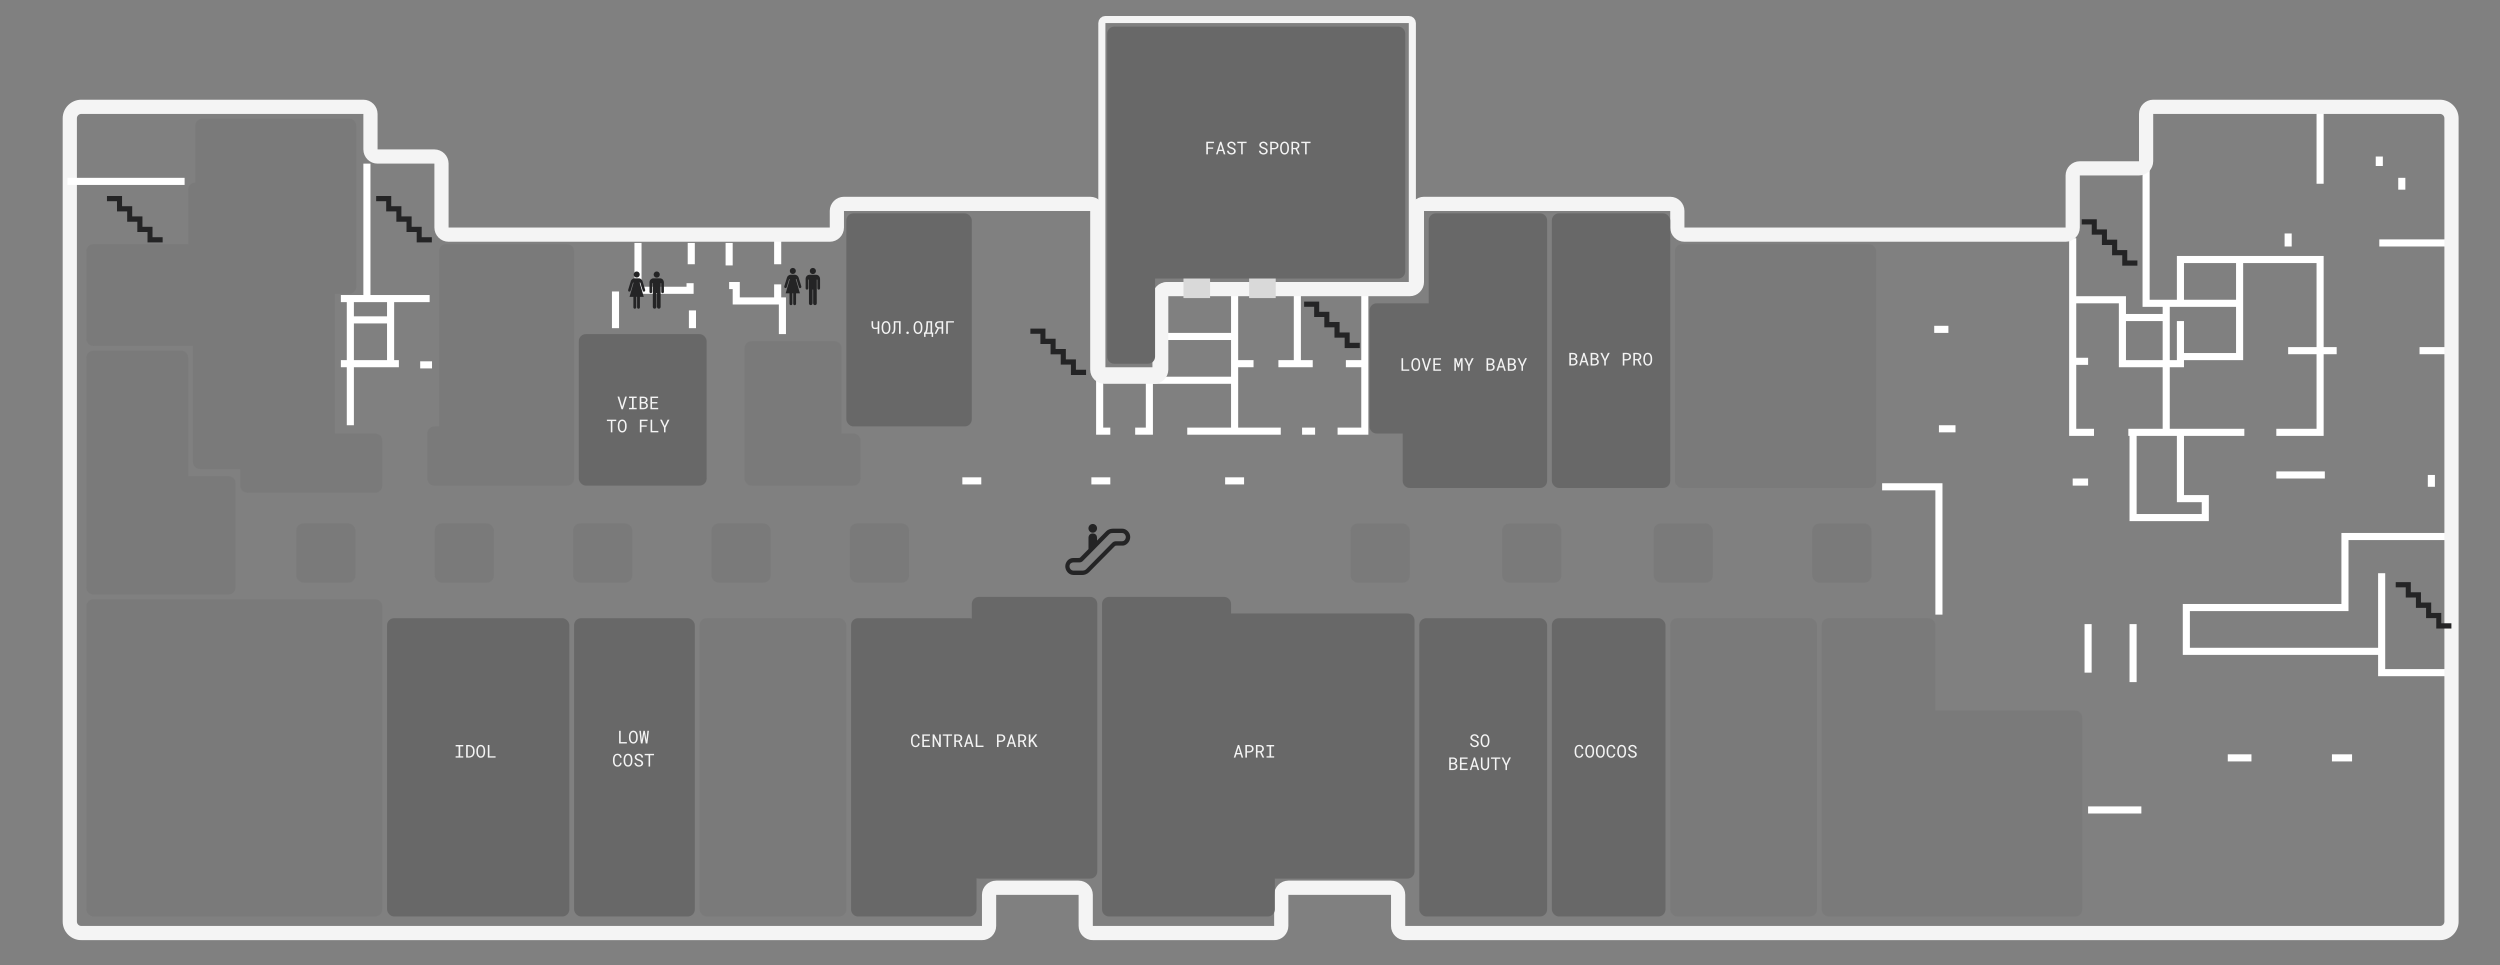 <svg width="1409" height="544" viewBox="0 0 1409 544" fill="none" xmlns="http://www.w3.org/2000/svg">
<rect x="0" y="0" width="1409" height="544" fill="#808080" stroke="none"/>
<path d="M410.944 136.92V149.596M410.944 160.938H414.947V169.611H440.967V188.291" stroke="white" stroke-width="4.003"/>
<path d="M438.298 135.587V148.93M438.298 160.272V168.278M615.096 271.021H625.771M542.375 271.021H553.05M690.485 271.021H701.16M619.766 208.975V243H625.771M647.787 211.643V214.312M639.781 243H647.787V214.312M669.136 243H695.823V214.312M695.823 214.312H647.787M695.823 214.312V204.972M653.124 189.627H695.823M695.823 189.627V161.5H732.517H769.211V204.972M695.823 189.627V204.972M769.211 204.972H758.536M769.211 204.972V243H753.866M731.182 161.5V204.972M720.508 204.972H739.855M695.823 204.972H706.497M697.824 243H721.842M733.851 243H741.19M1168.17 134.252V168.945M1180.18 243.667H1168.17V203.637M1220.88 170.946V178.952M1220.88 243.667V204.972M1199.53 243.667H1264.91M1209.54 95.557V170.946H1228.89M1228.89 170.946V146.261H1307.61V243.667H1282.93M1228.89 170.946H1262.24M1168.17 168.945H1196.19V178.952M1168.17 168.945V203.637M1168.17 203.637H1176.85M1220.88 204.972H1196.19V178.952M1220.88 204.972V178.952M1220.88 204.972H1228.89V200.969M1196.19 178.952H1220.88M1228.89 180.954V200.969M1228.89 200.969H1262.24V170.946M1262.24 170.946V148.263M1289.6 197.633H1316.95M1289.6 131.584V138.922M1090.12 185.624H1098.12M1092.78 241.666H1102.12M1307.61 103.563V60.197M1340.97 136.921H1383M1363.65 197.633H1383M1092.78 346.41V274.356H1060.76M1168.17 271.688H1176.85M1176.85 351.747V379.101M1202.2 351.747V384.438M1202.2 243.667V291.703H1242.9V281.028H1228.89V245.001M1342.3 367.092H1232.22V342.407H1321.62V302.377H1383M1342.3 367.092V323.059M1342.3 367.092V379.101H1383M1255.57 427.137H1268.92M1314.28 427.137H1325.62M1176.85 456.492H1206.87M1282.93 267.685H1310.28M1370.32 267.685V274.356M1340.97 88.218V93.555M1353.65 100.227V106.899" stroke="white" stroke-width="4.003"/>
<path d="M390.262 174.948V184.956" stroke="white" stroke-width="4.003"/>
<path d="M359.572 136.92V163.606H388.927V159.603" stroke="white" stroke-width="4.003"/>
<path d="M389.595 136.92V148.929" stroke="white" stroke-width="4.003"/>
<path d="M346.896 164.274V184.956" stroke="white" stroke-width="4.003"/>
<path d="M236.815 205.639H243.487" stroke="white" stroke-width="4.003"/>
<path d="M220.136 168.944V204.304" stroke="white" stroke-width="4.003"/>
<path d="M197.452 180.285H220.803" stroke="white" stroke-width="4.003"/>
<path d="M192.114 204.972H224.805" stroke="white" stroke-width="4.003"/>
<path d="M192.114 168.277H242.151" stroke="white" stroke-width="4.003"/>
<path d="M206.792 92.22V169.611" stroke="white" stroke-width="4.003"/>
<path d="M197.452 168.944V239.664" stroke="white" stroke-width="4.003"/>
<mask id="path-14-outside-1_1473_15750" maskUnits="userSpaceOnUse" x="34.336" y="55.197" width="1352" height="475" fill="black">
<rect fill="white" x="34.336" y="55.197" width="1352" height="475"/>
<path fill-rule="evenodd" clip-rule="evenodd" d="M208.795 64.2C208.795 61.989 207.003 60.197 204.792 60.197H45.852C42.256 60.197 39.336 63.1 39.336 66.688V519.386C39.336 522.974 42.256 525.877 45.864 525.877H553.437C555.647 525.877 557.44 524.085 557.44 521.874V504.33C557.44 502.119 559.232 500.327 561.443 500.327H607.907C610.117 500.327 611.91 502.119 611.91 504.33V521.874C611.91 524.085 613.702 525.877 615.913 525.877H718.113C720.324 525.877 722.116 524.085 722.116 521.874V504.33C722.116 502.119 723.908 500.327 726.119 500.327H783.984C786.195 500.327 787.987 502.119 787.987 504.33V521.874C787.987 524.085 789.779 525.877 791.99 525.877H1375.14C1378.75 525.877 1381.67 522.974 1381.67 519.386V66.7C1381.67 63.113 1378.75 60.197 1375.13 60.197H1213.54C1211.33 60.197 1209.54 61.989 1209.54 64.2V90.886C1209.54 93.097 1207.75 94.889 1205.54 94.889H1172.18C1169.97 94.889 1168.17 96.681 1168.17 98.892V128.247C1168.17 130.458 1166.38 132.25 1164.17 132.25H949.346C947.135 132.25 945.343 130.458 945.343 128.247V118.907C945.343 116.696 943.55 114.904 941.34 114.904H802.57C800.359 114.904 798.567 116.696 798.567 118.907V132.25L798.567 136.5V158.937C798.567 161.148 796.775 162.94 794.564 162.94L693.155 162.94H658.463C656.252 162.94 654.46 164.732 654.46 166.943V208.307C654.46 210.518 652.667 212.31 650.457 212.31H622.436C620.225 212.31 618.433 210.518 618.433 208.307V118.907C618.433 116.696 616.641 114.904 614.43 114.904H475.66C473.449 114.904 471.657 116.696 471.657 118.907V128.247C471.657 130.458 469.865 132.25 467.654 132.25H252.828C250.617 132.25 248.825 130.458 248.825 128.247V92.221C248.825 90.01 247.033 88.218 244.822 88.218H212.798C210.587 88.218 208.795 86.425 208.795 84.215V64.2Z"/>
</mask>
<path d="M798.567 132.25H794.564V132.25L798.567 132.25ZM798.567 136.5H802.57V136.5L798.567 136.5ZM693.155 162.94V158.937V162.94ZM794.564 162.94V166.943V162.94ZM204.792 56.194H45.852V64.2H204.792V56.194ZM45.852 56.194C40.062 56.194 35.333 60.873 35.333 66.688H43.339C43.339 65.328 44.45 64.2 45.852 64.2V56.194ZM35.333 66.688V519.386H43.339V66.688H35.333ZM35.333 519.386C35.333 525.207 40.067 529.88 45.864 529.88V521.874C44.445 521.874 43.339 520.741 43.339 519.386H35.333ZM45.864 529.88H553.437V521.874H45.864V529.88ZM561.443 521.874V504.33H553.437V521.874H561.443ZM561.443 504.33H607.907V496.324H561.443V504.33ZM607.907 504.33V521.874H615.913V504.33H607.907ZM615.913 529.88H718.113V521.874H615.913V529.88ZM726.119 521.874V504.33H718.113V521.874H726.119ZM726.119 504.33H783.984V496.324H726.119V504.33ZM783.984 504.33V521.874H791.99V504.33H783.984ZM791.99 529.88H1375.14V521.874H791.99V529.88ZM1375.14 529.88C1380.94 529.88 1385.67 525.207 1385.67 519.386H1377.66C1377.66 520.741 1376.56 521.874 1375.14 521.874V529.88ZM1385.67 519.386V66.7H1377.66V519.386H1385.67ZM1385.67 66.7C1385.67 60.885 1380.94 56.194 1375.13 56.194V64.2C1376.55 64.2 1377.66 65.341 1377.66 66.7H1385.67ZM1375.13 56.194H1213.54V64.2H1375.13V56.194ZM1205.54 64.2V90.886H1213.54V64.2H1205.54ZM1205.54 90.886H1172.18V98.892H1205.54V90.886ZM1164.17 98.892V128.247H1172.18V98.892H1164.17ZM1164.17 128.247H949.346V136.253H1164.17V128.247ZM949.346 128.247V118.907H941.34V128.247H949.346ZM941.34 110.901H802.57V118.907H941.34V110.901ZM794.564 118.907V132.25H802.57V118.907H794.564ZM794.564 132.25L794.564 136.5L802.57 136.5L802.57 132.25L794.564 132.25ZM794.564 136.5V158.937H802.57V136.5H794.564ZM794.564 158.937L693.155 158.937V166.943L794.564 166.943V158.937ZM693.155 158.937H658.463V166.943H693.155V158.937ZM650.457 166.943V208.307H658.463V166.943H650.457ZM650.457 208.307H622.436V216.313H650.457V208.307ZM622.436 208.307V118.907H614.43V208.307H622.436ZM614.43 110.901H475.66V118.907H614.43V110.901ZM467.654 118.907V128.247H475.66V118.907H467.654ZM467.654 128.247H252.828V136.253H467.654V128.247ZM252.828 128.247V92.221H244.822V128.247H252.828ZM244.822 84.215H212.798V92.221H244.822V84.215ZM212.798 84.215V64.2H204.792V84.215H212.798ZM212.798 84.215H204.792C204.792 88.636 208.376 92.221 212.798 92.221V84.215ZM252.828 92.221C252.828 87.799 249.243 84.215 244.822 84.215V92.221H252.828ZM252.828 128.247H244.822C244.822 132.669 248.406 136.253 252.828 136.253V128.247ZM794.564 158.937V166.943C798.985 166.943 802.57 163.358 802.57 158.937H794.564ZM949.346 118.907C949.346 114.485 945.761 110.901 941.34 110.901V118.907H949.346ZM949.346 128.247H941.34C941.34 132.669 944.924 136.253 949.346 136.253V128.247ZM1164.17 128.247V136.253C1168.59 136.253 1172.18 132.669 1172.18 128.247H1164.17ZM1172.18 90.886C1167.76 90.886 1164.17 94.471 1164.17 98.892H1172.18V90.886ZM783.984 521.874C783.984 526.295 787.568 529.88 791.99 529.88V521.874V521.874H783.984ZM467.654 128.247V136.253C472.076 136.253 475.66 132.669 475.66 128.247H467.654ZM726.119 504.33V504.33V496.324C721.698 496.324 718.113 499.909 718.113 504.33H726.119ZM475.66 110.901C471.238 110.901 467.654 114.486 467.654 118.907H475.66H475.66V110.901ZM718.113 529.88C722.535 529.88 726.119 526.295 726.119 521.874H718.113V529.88ZM622.436 118.907C622.436 114.485 618.851 110.901 614.43 110.901V118.907V118.907H622.436ZM607.907 521.874C607.907 526.295 611.491 529.88 615.913 529.88V521.874H607.907ZM1205.54 90.886V90.886V98.892C1209.96 98.892 1213.54 95.308 1213.54 90.886H1205.54ZM622.436 208.307H614.43C614.43 212.728 618.014 216.313 622.436 216.313V208.307ZM607.907 504.33H615.913C615.913 499.908 612.328 496.324 607.907 496.324V504.33ZM1213.54 56.194C1209.12 56.194 1205.54 59.779 1205.54 64.2H1213.54V56.194ZM650.457 208.307V216.313C654.878 216.313 658.463 212.728 658.463 208.307H650.457ZM561.443 504.33V496.324C557.021 496.324 553.437 499.909 553.437 504.33H561.443ZM658.463 158.937C654.041 158.937 650.457 162.521 650.457 166.943H658.463V158.937ZM553.437 529.88C557.858 529.88 561.443 526.295 561.443 521.874H553.437V529.88ZM783.984 504.33H791.99C791.99 499.909 788.406 496.324 783.984 496.324V504.33ZM802.57 110.901C798.148 110.901 794.564 114.486 794.564 118.907H802.57V110.901ZM204.792 64.2V64.2H212.798C212.798 59.779 209.214 56.194 204.792 56.194V64.2Z" fill="#F4F4F4" mask="url(#path-14-outside-1_1473_15750)"/>
<g clip-path="url(#clip0_1473_15750)">
<path d="M612.102 208.393H606.388V202.558H600.714V196.683H594.947V190.918H589.221V185.189H580.719V188.112H586.371V193.862H592.104V199.693H597.826V205.493H603.571V211.342H612.102V208.393Z" fill="#242425"/>
</g>
<g clip-path="url(#clip1_1473_15750)">
<path d="M766.383 193.203H760.67V187.369H754.995V181.493H749.229V175.728H743.502V170H735V172.922H740.652V178.672H746.385V184.503H752.107V190.303H757.852V196.152H766.383V193.203Z" fill="#242425"/>
</g>
<g clip-path="url(#clip2_1473_15750)">
<path d="M1204.64 146.78H1198.92V140.945H1193.25V135.069H1187.48V129.304H1181.76V123.576H1173.25V126.498H1178.91V132.248H1184.64V138.079H1190.36V143.88H1196.1V149.728H1204.64V146.78Z" fill="#242425"/>
</g>
<g clip-path="url(#clip3_1473_15750)">
<path d="M1381.61 351.284H1375.9V345.449H1370.22V339.573H1364.46V333.808H1358.73V328.08H1350.23V331.002H1355.88V336.752H1361.61V342.583H1367.33V348.383H1373.08V354.232H1381.61V351.284Z" fill="#242425"/>
</g>
<g clip-path="url(#clip4_1473_15750)">
<path d="M91.668 133.671H85.955V127.837H80.28V121.961H74.514V116.196H68.787V110.468H60.285V113.39H65.938V119.14H71.67V124.971H77.393V130.771H83.137V136.62H91.668V133.671Z" fill="#242425"/>
</g>
<g clip-path="url(#clip5_1473_15750)">
<path d="M243.383 133.671H237.67V127.837H231.995V121.961H226.229V116.196H220.502V110.468H212V113.39H217.652V119.14H223.385V124.971H229.107V130.771H234.852V136.62H243.383V133.671Z" fill="#242425"/>
</g>
<g clip-path="url(#clip6_1473_15750)">
<path d="M615.873 300.226C617.214 300.226 618.3 299.126 618.3 297.766C618.3 296.407 617.214 295.305 615.873 295.305C614.534 295.305 613.448 296.407 613.448 297.766C613.448 299.125 614.534 300.226 615.873 300.226ZM632.699 297.974H627.058C625.892 297.974 624.391 298.458 623.496 299.365L618.276 304.655V303.105C618.276 299.8 613.472 299.839 613.472 303.105V309.429H613.482L608.944 314.032C608.516 314.467 608.464 314.485 607.624 314.485C607.623 314.486 604.849 314.485 604.849 314.485C602.057 314.485 600.383 317.031 600.383 319.187C600.383 321.345 602.057 324.071 605.096 324.071H610.039C611.205 324.071 612.62 323.619 613.786 322.505L628.256 307.873C628.564 307.595 628.737 307.508 629.269 307.508H632.842C634.562 307.508 636.995 305.53 636.995 302.681C636.996 299.862 634.544 297.981 632.699 297.974ZM632.444 305.04H629.393C628.1 305.04 627.528 305.224 626.783 305.978L612.203 320.766C611.614 321.365 610.865 321.603 609.904 321.603H605.096C603.862 321.603 602.772 320.544 602.772 319.15C602.772 317.759 603.811 316.98 604.884 316.98H608.183C609.143 316.98 609.775 316.701 610.324 316.144L625.152 301.107C625.761 300.488 626.366 300.411 627.401 300.411H632.479C633.713 300.411 634.544 301.811 634.544 302.646C634.544 303.481 633.954 305.04 632.444 305.04Z" fill="#242425"/>
</g>
<rect opacity="0.2" x="48.674" y="337.736" width="166.791" height="178.8" rx="4.003" fill="#686868"/>
<rect x="218.135" y="348.41" width="102.743" height="168.125" rx="4.003" fill="#686868"/>
<path opacity="0.2" fill-rule="evenodd" clip-rule="evenodd" d="M52.678 197.632C50.467 197.632 48.675 199.424 48.675 201.635V272.354V273.688V331.064C48.675 333.275 50.467 335.067 52.678 335.067H128.734C130.945 335.067 132.737 333.275 132.737 331.064V272.354C132.737 270.143 130.945 268.351 128.734 268.351H106.051V201.635C106.051 199.424 104.259 197.632 102.048 197.632H52.678Z" fill="#686868"/>
<path opacity="0.2" d="M110.053 70.871C110.053 68.66 111.845 66.868 114.056 66.868H196.784C198.995 66.868 200.787 68.66 200.787 70.871V106.804C200.787 106.816 200.787 106.828 200.787 106.84C200.788 106.859 200.788 106.879 200.788 106.898V161.606C200.788 163.816 198.996 165.609 196.785 165.609H188.778V190.96C188.778 191.187 188.759 191.41 188.723 191.627C188.759 191.844 188.778 192.067 188.778 192.295V244.333H211.462C213.673 244.333 215.465 246.126 215.465 248.336V273.689C215.465 275.899 213.673 277.692 211.462 277.692H139.409C137.198 277.692 135.406 275.899 135.406 273.689V264.348H112.722C110.511 264.348 108.719 262.556 108.719 260.345V194.963H52.677C50.466 194.963 48.674 193.171 48.674 190.96V141.59C48.674 139.379 50.466 137.587 52.677 137.587H106.051V106.898C106.051 104.688 107.842 102.896 110.053 102.895V70.871Z" fill="#686868"/>
<path opacity="0.2" fill-rule="evenodd" clip-rule="evenodd" d="M251.492 137.587C249.281 137.587 247.489 139.379 247.489 141.59V240.33H244.82C242.61 240.33 240.817 242.122 240.817 244.333V269.685C240.817 271.896 242.61 273.688 244.82 273.688H319.543C321.753 273.688 323.546 271.896 323.546 269.685V251.049C323.546 251.034 323.546 251.019 323.546 251.005V141.59C323.546 139.379 321.754 137.587 319.543 137.587H251.492Z" fill="#686868"/>
<rect x="326.215" y="188.292" width="72.054" height="85.397" rx="4.003" fill="#686868"/>
<path opacity="0.2" fill-rule="evenodd" clip-rule="evenodd" d="M423.62 192.295C421.409 192.295 419.617 194.087 419.617 196.298V269.686C419.617 271.897 421.409 273.689 423.62 273.689H470.322C470.345 273.689 470.368 273.689 470.392 273.688H480.995C483.206 273.688 484.998 271.896 484.998 269.685V248.336C484.998 246.125 483.206 244.333 480.995 244.333H474.325V196.298C474.325 194.087 472.532 192.295 470.322 192.295H423.62Z" fill="#686868"/>
<rect x="476.993" y="120.24" width="70.719" height="120.089" rx="4.003" fill="#686868"/>
<rect opacity="0.2" x="479" y="295" width="33.358" height="33.358" rx="4.003" fill="#686868"/>
<rect opacity="0.2" x="401" y="295" width="33.358" height="33.358" rx="4.003" fill="#686868"/>
<rect opacity="0.2" x="323" y="295" width="33.358" height="33.358" rx="4.003" fill="#686868"/>
<rect opacity="0.2" x="245" y="295" width="33.358" height="33.358" rx="4.003" fill="#686868"/>
<rect opacity="0.2" x="167" y="295" width="33.358" height="33.358" rx="4.003" fill="#686868"/>
<rect opacity="0.2" x="761.204" y="295.038" width="33.358" height="33.358" rx="4.003" fill="#686868"/>
<rect opacity="0.2" x="846.601" y="295.038" width="33.358" height="33.358" rx="4.003" fill="#686868"/>
<rect x="874.622" y="120.24" width="66.716" height="154.782" rx="4.003" fill="#686868"/>
<rect opacity="0.2" x="944.007" y="137.587" width="113.418" height="137.436" rx="4.003" fill="#686868"/>
<path d="M38 102.229H104.049" stroke="white" stroke-width="4.003"/>
<path fill-rule="evenodd" clip-rule="evenodd" d="M805.236 124.245C805.236 122.034 807.029 120.242 809.239 120.242H867.95C870.16 120.242 871.953 122.034 871.953 124.245V174.874C871.953 174.899 871.953 174.925 871.953 174.95V229.628C871.953 229.638 871.953 229.647 871.953 229.657V271.021C871.953 273.232 870.161 275.024 867.95 275.024H794.563C792.352 275.024 790.56 273.232 790.56 271.021V244.335H775.882C773.671 244.335 771.879 242.543 771.879 240.332V174.95C771.879 172.739 773.671 170.947 775.882 170.947H805.236V124.245Z" fill="#686868"/>
<rect opacity="0.2" x="931.997" y="295.038" width="33.358" height="33.358" rx="4.003" fill="#686868"/>
<rect opacity="0.2" x="1021.4" y="295.038" width="33.358" height="33.358" rx="4.003" fill="#686868"/>
<rect x="323.546" y="348.41" width="68.051" height="168.125" rx="4.003" fill="#686868"/>
<rect opacity="0.2" x="394.265" y="348.41" width="82.728" height="168.125" rx="4.003" fill="#686868"/>
<rect x="799.899" y="348.41" width="72.054" height="168.125" rx="4.003" fill="#686868"/>
<rect x="874.622" y="348.41" width="64.048" height="168.125" rx="4.003" fill="#686868"/>
<rect opacity="0.2" x="941.338" y="348.41" width="82.728" height="168.125" rx="4.003" fill="#686868"/>
<path opacity="0.2" fill-rule="evenodd" clip-rule="evenodd" d="M1030.74 348.41C1028.53 348.41 1026.73 350.202 1026.73 352.413V512.532C1026.73 514.743 1028.53 516.535 1030.74 516.535H1086.78C1087.01 516.535 1087.23 516.516 1087.45 516.479C1087.66 516.516 1087.89 516.535 1088.11 516.535H1169.51C1171.72 516.535 1173.51 514.742 1173.51 512.532V404.451C1173.51 402.24 1171.72 400.448 1169.51 400.448H1090.78V352.413C1090.78 350.202 1088.99 348.41 1086.78 348.41H1030.74Z" fill="#686868"/>
<path fill-rule="evenodd" clip-rule="evenodd" d="M551.715 336.4C549.504 336.4 547.712 338.193 547.712 340.403V348.638C547.295 348.49 546.845 348.41 546.377 348.41H483.664C481.453 348.41 479.661 350.202 479.661 352.413V512.532C479.661 514.743 481.453 516.535 483.664 516.535H546.377C548.588 516.535 550.38 514.743 550.38 512.532V494.957C550.798 495.105 551.247 495.185 551.715 495.185H614.428C616.639 495.185 618.431 493.393 618.431 491.182V340.403C618.431 338.193 616.639 336.4 614.428 336.4H551.715Z" fill="#686868"/>
<path d="M625.104 336.402C622.892 336.402 621.101 338.194 621.101 340.405V512.533C621.101 514.745 622.892 516.536 625.104 516.536H714.503C716.715 516.536 718.506 514.745 718.506 512.533V495.187H793.229C795.44 495.187 797.232 493.395 797.232 491.184V349.746C797.232 347.534 795.44 345.743 793.229 345.743H693.821V340.405C693.821 338.194 692.03 336.402 689.818 336.402L625.104 336.402Z" fill="#686868"/>
<path d="M793.997 11.002C795.102 11.002 795.999 11.898 795.999 13.003V113.5V158.997C795.999 160.102 795.102 160.999 793.997 160.999H692.5H657.515C654.199 160.999 651.511 163.687 651.511 167.003V206.997C651.511 208.102 650.614 208.999 649.509 208.999H623.003C621.898 208.999 621.001 208.102 621.001 206.997V13.003C621.001 11.898 621.898 11.002 623.003 11.002H793.997Z" stroke="#F4F4F4" stroke-width="4.003"/>
<path fill-rule="evenodd" clip-rule="evenodd" d="M628.003 15C625.792 15 624 16.792 624 19.003V152.997V200.997C624 203.208 625.792 205 628.003 205H646.997C649.208 205 651 203.208 651 200.997V157H787.997C790.208 157 792 155.208 792 152.997V19.003C792 16.792 790.208 15 787.997 15H646.997H628.003Z" fill="#686868"/>
<path d="M349.819 418.233H353.296V419H348.916V411.891H349.819V418.233ZM359.429 415.855C359.426 416.109 359.403 416.367 359.36 416.627C359.321 416.884 359.26 417.133 359.175 417.374C359.09 417.615 358.981 417.84 358.848 418.048C358.718 418.256 358.561 418.438 358.379 418.595C358.197 418.751 357.987 418.875 357.749 418.966C357.515 419.054 357.251 419.098 356.958 419.098C356.665 419.098 356.4 419.054 356.162 418.966C355.928 418.875 355.72 418.751 355.537 418.595C355.355 418.438 355.197 418.256 355.064 418.048C354.93 417.836 354.821 417.61 354.736 417.369C354.649 417.128 354.583 416.879 354.541 416.622C354.499 416.365 354.476 416.109 354.473 415.855V415.045C354.476 414.791 354.497 414.535 354.536 414.278C354.579 414.018 354.644 413.767 354.732 413.526C354.816 413.285 354.924 413.061 355.054 412.853C355.187 412.641 355.345 412.455 355.527 412.296C355.71 412.14 355.918 412.018 356.152 411.93C356.39 411.839 356.655 411.793 356.948 411.793C357.241 411.793 357.507 411.839 357.744 411.93C357.982 412.018 358.192 412.14 358.374 412.296C358.556 412.452 358.713 412.636 358.843 412.848C358.976 413.056 359.087 413.281 359.175 413.521C359.26 413.762 359.321 414.013 359.36 414.273C359.403 414.534 359.426 414.791 359.429 415.045V415.855ZM358.535 415.035C358.532 414.866 358.521 414.69 358.501 414.508C358.482 414.322 358.449 414.138 358.403 413.956C358.355 413.777 358.291 413.606 358.213 413.443C358.135 413.277 358.037 413.131 357.92 413.004C357.803 412.88 357.665 412.783 357.505 412.711C357.346 412.636 357.16 412.599 356.948 412.599C356.74 412.599 356.556 412.636 356.397 412.711C356.237 412.786 356.099 412.885 355.982 413.009C355.864 413.136 355.767 413.282 355.689 413.448C355.61 413.611 355.549 413.782 355.503 413.961C355.454 414.143 355.418 414.327 355.396 414.513C355.376 414.695 355.365 414.869 355.361 415.035V415.855C355.365 416.021 355.376 416.197 355.396 416.383C355.418 416.568 355.454 416.751 355.503 416.93C355.552 417.112 355.615 417.286 355.694 417.452C355.772 417.618 355.869 417.763 355.986 417.887C356.104 418.014 356.242 418.115 356.402 418.189C356.561 418.264 356.747 418.302 356.958 418.302C357.17 418.302 357.355 418.264 357.515 418.189C357.678 418.115 357.818 418.014 357.935 417.887C358.049 417.763 358.143 417.62 358.218 417.457C358.296 417.291 358.36 417.117 358.408 416.935C358.454 416.756 358.485 416.573 358.501 416.388C358.521 416.202 358.532 416.025 358.535 415.855V415.035ZM361.182 419L360.318 411.891H361.177L361.69 416.793L361.719 417.076L361.773 416.783L362.632 411.891H363.418L364.282 416.788L364.336 417.076L364.365 416.783L364.878 411.891H365.733L364.868 419H363.945L363.081 413.941L363.032 413.644L362.979 413.946L362.11 419H361.182ZM350.401 429.861C350.358 430.19 350.274 430.493 350.147 430.77C350.02 431.043 349.855 431.277 349.653 431.473C349.448 431.671 349.206 431.826 348.926 431.937C348.649 432.044 348.34 432.098 347.998 432.098C347.705 432.098 347.438 432.057 347.197 431.976C346.96 431.891 346.748 431.775 346.563 431.629C346.374 431.482 346.211 431.31 346.074 431.111C345.941 430.913 345.83 430.696 345.742 430.462C345.651 430.228 345.583 429.982 345.537 429.725C345.495 429.467 345.472 429.207 345.469 428.943V427.952C345.472 427.688 345.495 427.428 345.537 427.171C345.583 426.914 345.651 426.668 345.742 426.434C345.83 426.199 345.941 425.983 346.074 425.784C346.211 425.582 346.374 425.408 346.563 425.262C346.748 425.115 346.96 425.001 347.197 424.92C347.435 424.835 347.702 424.793 347.998 424.793C348.353 424.793 348.67 424.848 348.95 424.959C349.23 425.066 349.471 425.219 349.673 425.418C349.875 425.62 350.036 425.861 350.156 426.141C350.28 426.421 350.361 426.73 350.401 427.068H349.497C349.468 426.854 349.417 426.653 349.346 426.468C349.274 426.282 349.178 426.119 349.058 425.979C348.937 425.84 348.789 425.73 348.613 425.652C348.441 425.571 348.236 425.53 347.998 425.53C347.783 425.53 347.593 425.566 347.427 425.638C347.264 425.706 347.124 425.8 347.007 425.921C346.887 426.041 346.786 426.181 346.704 426.341C346.626 426.5 346.563 426.67 346.514 426.849C346.465 427.028 346.429 427.212 346.406 427.4C346.387 427.586 346.377 427.767 346.377 427.942V428.943C346.377 429.119 346.387 429.301 346.406 429.49C346.429 429.676 346.465 429.858 346.514 430.037C346.563 430.219 346.626 430.39 346.704 430.55C346.782 430.709 346.882 430.849 347.002 430.97C347.123 431.093 347.264 431.191 347.427 431.263C347.59 431.331 347.78 431.365 347.998 431.365C348.236 431.365 348.441 431.328 348.613 431.253C348.789 431.178 348.937 431.072 349.058 430.936C349.178 430.802 349.274 430.644 349.346 430.462C349.417 430.276 349.468 430.076 349.497 429.861H350.401ZM356.426 428.855C356.423 429.109 356.4 429.367 356.358 429.627C356.319 429.884 356.257 430.133 356.172 430.374C356.087 430.615 355.978 430.84 355.845 431.048C355.715 431.256 355.558 431.438 355.376 431.595C355.194 431.751 354.984 431.875 354.746 431.966C354.512 432.054 354.248 432.098 353.955 432.098C353.662 432.098 353.397 432.054 353.159 431.966C352.925 431.875 352.717 431.751 352.534 431.595C352.352 431.438 352.194 431.256 352.061 431.048C351.927 430.836 351.818 430.61 351.734 430.369C351.646 430.128 351.581 429.879 351.538 429.622C351.496 429.365 351.473 429.109 351.47 428.855V428.045C351.473 427.791 351.494 427.535 351.533 427.278C351.576 427.018 351.641 426.767 351.729 426.526C351.813 426.285 351.921 426.061 352.051 425.853C352.184 425.641 352.342 425.455 352.525 425.296C352.707 425.14 352.915 425.018 353.15 424.93C353.387 424.839 353.652 424.793 353.945 424.793C354.238 424.793 354.504 424.839 354.741 424.93C354.979 425.018 355.189 425.14 355.371 425.296C355.554 425.452 355.71 425.636 355.84 425.848C355.973 426.056 356.084 426.281 356.172 426.521C356.257 426.762 356.319 427.013 356.358 427.273C356.4 427.534 356.423 427.791 356.426 428.045V428.855ZM355.532 428.035C355.529 427.866 355.518 427.69 355.498 427.508C355.479 427.322 355.446 427.138 355.401 426.956C355.352 426.777 355.288 426.606 355.21 426.443C355.132 426.277 355.034 426.131 354.917 426.004C354.8 425.88 354.662 425.783 354.502 425.711C354.343 425.636 354.157 425.599 353.945 425.599C353.737 425.599 353.553 425.636 353.394 425.711C353.234 425.786 353.096 425.885 352.979 426.009C352.861 426.136 352.764 426.282 352.686 426.448C352.608 426.611 352.546 426.782 352.5 426.961C352.451 427.143 352.416 427.327 352.393 427.513C352.373 427.695 352.362 427.869 352.359 428.035V428.855C352.362 429.021 352.373 429.197 352.393 429.383C352.416 429.568 352.451 429.751 352.5 429.93C352.549 430.112 352.612 430.286 352.691 430.452C352.769 430.618 352.866 430.763 352.984 430.887C353.101 431.014 353.239 431.115 353.399 431.189C353.558 431.264 353.744 431.302 353.955 431.302C354.167 431.302 354.352 431.264 354.512 431.189C354.675 431.115 354.815 431.014 354.932 430.887C355.046 430.763 355.14 430.62 355.215 430.457C355.293 430.291 355.357 430.117 355.405 429.935C355.451 429.756 355.482 429.573 355.498 429.388C355.518 429.202 355.529 429.025 355.532 428.855V428.035ZM361.528 430.203C361.528 429.985 361.478 429.801 361.377 429.651C361.279 429.502 361.152 429.375 360.996 429.271C360.84 429.17 360.667 429.085 360.479 429.017C360.293 428.948 360.114 428.886 359.942 428.831C359.691 428.75 359.435 428.652 359.175 428.538C358.918 428.421 358.683 428.281 358.472 428.118C358.257 427.952 358.081 427.757 357.944 427.532C357.811 427.304 357.744 427.037 357.744 426.731C357.744 426.425 357.811 426.152 357.944 425.911C358.081 425.67 358.259 425.467 358.477 425.301C358.695 425.135 358.942 425.009 359.219 424.925C359.496 424.837 359.774 424.793 360.054 424.793C360.363 424.793 360.661 424.845 360.947 424.949C361.234 425.05 361.488 425.193 361.709 425.379C361.93 425.564 362.108 425.789 362.241 426.053C362.375 426.316 362.445 426.611 362.451 426.937H361.524C361.498 426.731 361.447 426.546 361.372 426.38C361.297 426.211 361.198 426.066 361.074 425.945C360.951 425.825 360.803 425.732 360.63 425.667C360.461 425.599 360.269 425.564 360.054 425.564C359.881 425.564 359.712 425.589 359.546 425.638C359.383 425.687 359.238 425.76 359.111 425.857C358.981 425.955 358.877 426.076 358.799 426.219C358.724 426.362 358.687 426.528 358.687 426.717C358.69 426.922 358.742 427.096 358.843 427.239C358.944 427.379 359.072 427.498 359.229 427.596C359.382 427.693 359.548 427.775 359.727 427.84C359.909 427.905 360.08 427.962 360.239 428.011C360.503 428.092 360.767 428.191 361.03 428.309C361.294 428.423 361.535 428.569 361.753 428.748C361.968 428.914 362.14 429.118 362.271 429.358C362.404 429.599 362.471 429.878 362.471 430.193C362.471 430.512 362.399 430.791 362.256 431.028C362.116 431.266 361.934 431.463 361.709 431.619C361.485 431.779 361.231 431.899 360.947 431.98C360.664 432.059 360.381 432.098 360.098 432.098C359.759 432.098 359.426 432.041 359.097 431.927C358.771 431.813 358.488 431.648 358.247 431.434C358.032 431.248 357.861 431.032 357.735 430.784C357.611 430.534 357.544 430.255 357.534 429.949H358.457C358.486 430.171 358.547 430.368 358.638 430.54C358.729 430.709 358.846 430.853 358.989 430.97C359.133 431.09 359.297 431.181 359.483 431.243C359.671 431.302 359.876 431.331 360.098 431.331C360.274 431.331 360.446 431.31 360.615 431.268C360.788 431.222 360.941 431.152 361.074 431.058C361.208 430.966 361.317 430.851 361.402 430.711C361.486 430.568 361.528 430.398 361.528 430.203ZM368.609 425.662H366.411V432H365.532V425.662H363.335V424.891H368.609V425.662Z" fill="#F4F4F4"/>
<path d="M518.377 418.861C518.335 419.19 518.25 419.493 518.123 419.77C517.996 420.043 517.832 420.277 517.63 420.473C517.425 420.671 517.182 420.826 516.902 420.937C516.626 421.044 516.317 421.098 515.975 421.098C515.682 421.098 515.415 421.057 515.174 420.976C514.936 420.891 514.725 420.775 514.539 420.629C514.35 420.482 514.188 420.31 514.051 420.111C513.917 419.913 513.807 419.696 513.719 419.462C513.628 419.228 513.559 418.982 513.514 418.725C513.471 418.467 513.449 418.207 513.445 417.943V416.952C513.449 416.688 513.471 416.428 513.514 416.171C513.559 415.914 513.628 415.668 513.719 415.434C513.807 415.199 513.917 414.983 514.051 414.784C514.188 414.582 514.35 414.408 514.539 414.262C514.725 414.115 514.936 414.001 515.174 413.92C515.412 413.835 515.679 413.793 515.975 413.793C516.33 413.793 516.647 413.848 516.927 413.959C517.207 414.066 517.448 414.219 517.65 414.418C517.851 414.62 518.013 414.861 518.133 415.141C518.257 415.421 518.338 415.73 518.377 416.068H517.474C517.444 415.854 517.394 415.653 517.322 415.468C517.251 415.282 517.155 415.119 517.034 414.979C516.914 414.84 516.766 414.73 516.59 414.652C516.417 414.571 516.212 414.53 515.975 414.53C515.76 414.53 515.569 414.566 515.403 414.638C515.241 414.706 515.101 414.8 514.984 414.921C514.863 415.041 514.762 415.181 514.681 415.341C514.603 415.5 514.539 415.67 514.49 415.849C514.442 416.028 514.406 416.212 514.383 416.4C514.363 416.586 514.354 416.767 514.354 416.942V417.943C514.354 418.119 514.363 418.301 514.383 418.49C514.406 418.676 514.442 418.858 514.49 419.037C514.539 419.219 514.603 419.39 514.681 419.55C514.759 419.709 514.858 419.849 514.979 419.97C515.099 420.093 515.241 420.191 515.403 420.263C515.566 420.331 515.757 420.365 515.975 420.365C516.212 420.365 516.417 420.328 516.59 420.253C516.766 420.178 516.914 420.072 517.034 419.936C517.155 419.802 517.251 419.644 517.322 419.462C517.394 419.276 517.444 419.076 517.474 418.861H518.377ZM523.69 417.714H520.721V420.233H524.183V421H519.818V413.891H524.139V414.662H520.721V416.947H523.69V417.714ZM530.237 421H529.319L526.561 415.688L526.546 421H525.633V413.891H526.551L529.31 419.193L529.324 413.891H530.237V421ZM536.585 414.662H534.388V421H533.509V414.662H531.312V413.891H536.585V414.662ZM540.15 418.1H538.729V421H537.83V413.891H539.915C540.247 413.897 540.56 413.944 540.853 414.032C541.146 414.12 541.403 414.252 541.624 414.428C541.842 414.604 542.013 414.825 542.137 415.092C542.264 415.355 542.327 415.666 542.327 416.024C542.327 416.256 542.293 416.467 542.225 416.659C542.16 416.851 542.069 417.025 541.951 417.182C541.834 417.338 541.694 417.476 541.531 417.597C541.369 417.717 541.19 417.82 540.994 417.904L542.503 420.941L542.498 421H541.546L540.15 418.1ZM538.729 417.357H539.94C540.141 417.354 540.332 417.323 540.511 417.265C540.69 417.203 540.848 417.115 540.985 417.001C541.118 416.887 541.224 416.749 541.302 416.586C541.38 416.42 541.419 416.229 541.419 416.015C541.419 415.787 541.382 415.588 541.307 415.419C541.232 415.246 541.128 415.102 540.994 414.984C540.861 414.87 540.701 414.784 540.516 414.726C540.333 414.667 540.133 414.636 539.915 414.633H538.729V417.357ZM547.195 419.159H544.822L544.251 421H543.348L545.643 413.891H546.4L548.655 421H547.757L547.195 419.159ZM545.067 418.373H546.956L546.019 415.287L545.067 418.373ZM550.828 420.233H554.305V421H549.925V413.891H550.828V420.233ZM562.806 418.148V421H561.902V413.891H564.207C564.526 413.897 564.827 413.948 565.11 414.042C565.397 414.136 565.648 414.273 565.862 414.452C566.077 414.631 566.247 414.853 566.37 415.116C566.497 415.38 566.561 415.683 566.561 416.024C566.561 416.366 566.497 416.669 566.37 416.933C566.247 417.193 566.077 417.413 565.862 417.592C565.648 417.771 565.397 417.908 565.11 418.002C564.827 418.096 564.526 418.145 564.207 418.148H562.806ZM562.806 417.406H564.207C564.416 417.403 564.608 417.37 564.783 417.309C564.959 417.243 565.112 417.152 565.242 417.035C565.373 416.918 565.473 416.776 565.545 416.61C565.62 416.441 565.657 416.249 565.657 416.034C565.657 415.819 565.62 415.626 565.545 415.453C565.473 415.281 565.374 415.134 565.247 415.014C565.117 414.893 564.962 414.8 564.783 414.735C564.608 414.67 564.416 414.636 564.207 414.633H562.806V417.406ZM571.219 419.159H568.846L568.275 421H567.371L569.666 413.891H570.423L572.679 421H571.78L571.219 419.159ZM569.09 418.373H570.98L570.042 415.287L569.09 418.373ZM576.185 418.1H574.764V421H573.865V413.891H575.95C576.282 413.897 576.595 413.944 576.888 414.032C577.181 414.12 577.438 414.252 577.659 414.428C577.877 414.604 578.048 414.825 578.172 415.092C578.299 415.355 578.362 415.666 578.362 416.024C578.362 416.256 578.328 416.467 578.26 416.659C578.195 416.851 578.104 417.025 577.986 417.182C577.869 417.338 577.729 417.476 577.567 417.597C577.404 417.717 577.225 417.82 577.029 417.904L578.538 420.941L578.533 421H577.581L576.185 418.1ZM574.764 417.357H575.975C576.177 417.354 576.367 417.323 576.546 417.265C576.725 417.203 576.883 417.115 577.02 417.001C577.153 416.887 577.259 416.749 577.337 416.586C577.415 416.42 577.454 416.229 577.454 416.015C577.454 415.787 577.417 415.588 577.342 415.419C577.267 415.246 577.163 415.102 577.029 414.984C576.896 414.87 576.736 414.784 576.551 414.726C576.369 414.667 576.168 414.636 575.95 414.633H574.764V417.357ZM581.541 417.699L580.75 418.598V421H579.827V413.891H580.75V417.362L581.439 416.503L583.524 413.891H584.622L582.137 417.001L584.788 421H583.69L581.541 417.699Z" fill="#F4F4F4"/>
<path d="M495.551 181.039V188.148H494.648V185.204C494.43 185.282 494.208 185.344 493.984 185.39C493.762 185.432 493.497 185.453 493.188 185.453C492.872 185.453 492.59 185.414 492.343 185.336C492.096 185.255 491.887 185.126 491.718 184.95C491.549 184.774 491.418 184.548 491.327 184.271C491.239 183.995 491.195 183.66 491.195 183.266V181.039H492.099V183.266C492.099 183.542 492.12 183.773 492.162 183.959C492.208 184.141 492.276 184.288 492.367 184.398C492.455 184.512 492.568 184.594 492.704 184.643C492.841 184.688 493.002 184.711 493.188 184.711C493.458 184.711 493.71 184.688 493.944 184.643C494.179 184.594 494.413 184.53 494.648 184.452V181.039H495.551ZM501.84 185.004C501.837 185.258 501.814 185.515 501.772 185.775C501.733 186.033 501.671 186.282 501.586 186.522C501.501 186.763 501.392 186.988 501.259 187.196C501.129 187.405 500.972 187.587 500.79 187.743C500.608 187.899 500.398 188.023 500.16 188.114C499.926 188.202 499.662 188.246 499.369 188.246C499.076 188.246 498.811 188.202 498.573 188.114C498.339 188.023 498.131 187.899 497.948 187.743C497.766 187.587 497.608 187.405 497.475 187.196C497.341 186.985 497.232 186.758 497.148 186.518C497.06 186.277 496.995 186.028 496.952 185.771C496.91 185.513 496.887 185.258 496.884 185.004V184.193C496.887 183.939 496.908 183.684 496.947 183.427C496.99 183.166 497.055 182.916 497.143 182.675C497.227 182.434 497.335 182.209 497.465 182.001C497.598 181.789 497.756 181.604 497.939 181.444C498.121 181.288 498.329 181.166 498.564 181.078C498.801 180.987 499.067 180.941 499.36 180.941C499.652 180.941 499.918 180.987 500.155 181.078C500.393 181.166 500.603 181.288 500.785 181.444C500.968 181.601 501.124 181.785 501.254 181.996C501.388 182.204 501.498 182.429 501.586 182.67C501.671 182.911 501.733 183.161 501.772 183.422C501.814 183.682 501.837 183.939 501.84 184.193V185.004ZM500.946 184.184C500.943 184.014 500.932 183.839 500.912 183.656C500.893 183.471 500.86 183.287 500.815 183.104C500.766 182.925 500.702 182.755 500.624 182.592C500.546 182.426 500.448 182.279 500.331 182.152C500.214 182.029 500.076 181.931 499.916 181.859C499.757 181.785 499.571 181.747 499.36 181.747C499.151 181.747 498.967 181.785 498.808 181.859C498.648 181.934 498.51 182.034 498.393 182.157C498.276 182.284 498.178 182.431 498.1 182.597C498.022 182.759 497.96 182.93 497.914 183.109C497.865 183.292 497.83 183.476 497.807 183.661C497.787 183.843 497.776 184.018 497.773 184.184V185.004C497.776 185.17 497.787 185.346 497.807 185.531C497.83 185.717 497.865 185.899 497.914 186.078C497.963 186.26 498.027 186.435 498.105 186.601C498.183 186.767 498.28 186.911 498.398 187.035C498.515 187.162 498.653 187.263 498.813 187.338C498.972 187.413 499.158 187.45 499.369 187.45C499.581 187.45 499.766 187.413 499.926 187.338C500.089 187.263 500.229 187.162 500.346 187.035C500.46 186.911 500.554 186.768 500.629 186.605C500.707 186.439 500.771 186.265 500.819 186.083C500.865 185.904 500.896 185.722 500.912 185.536C500.932 185.351 500.943 185.173 500.946 185.004V184.184ZM507.582 181.039V188.148H506.679V181.781H504.623L504.613 184.828C504.613 184.945 504.612 185.061 504.609 185.175C504.605 185.285 504.6 185.395 504.594 185.502C504.578 185.743 504.555 185.971 504.526 186.186C504.496 186.397 504.457 186.592 504.408 186.771C504.34 187.019 504.252 187.234 504.145 187.416C504.041 187.595 503.917 187.743 503.774 187.86C503.65 187.955 503.512 188.026 503.359 188.075C503.206 188.124 503.036 188.148 502.851 188.148H502.602V187.411H502.797C502.95 187.411 503.082 187.366 503.193 187.274C503.303 187.18 503.394 187.042 503.466 186.859C503.521 186.719 503.567 186.552 503.603 186.356C503.638 186.161 503.665 185.941 503.681 185.697C503.691 185.567 503.697 185.43 503.7 185.287C503.707 185.141 503.71 184.988 503.71 184.828L503.73 181.039H507.582ZM510.8 187.562C510.8 187.37 510.859 187.206 510.976 187.069C511.093 186.933 511.27 186.864 511.508 186.864C511.742 186.864 511.92 186.933 512.04 187.069C512.164 187.203 512.226 187.367 512.226 187.562C512.226 187.755 512.164 187.916 512.04 188.046C511.916 188.176 511.739 188.241 511.508 188.241C511.274 188.241 511.096 188.176 510.976 188.046C510.859 187.912 510.8 187.751 510.8 187.562ZM519.858 185.004C519.854 185.258 519.832 185.515 519.789 185.775C519.75 186.033 519.688 186.282 519.604 186.522C519.519 186.763 519.41 186.988 519.277 187.196C519.146 187.405 518.99 187.587 518.808 187.743C518.625 187.899 518.416 188.023 518.178 188.114C517.944 188.202 517.68 188.246 517.387 188.246C517.094 188.246 516.829 188.202 516.591 188.114C516.357 188.023 516.148 187.899 515.966 187.743C515.784 187.587 515.626 187.405 515.492 187.196C515.359 186.985 515.25 186.758 515.165 186.518C515.077 186.277 515.012 186.028 514.97 185.771C514.928 185.513 514.905 185.258 514.902 185.004V184.193C514.905 183.939 514.926 183.684 514.965 183.427C515.007 183.166 515.072 182.916 515.16 182.675C515.245 182.434 515.352 182.209 515.483 182.001C515.616 181.789 515.774 181.604 515.956 181.444C516.138 181.288 516.347 181.166 516.581 181.078C516.819 180.987 517.084 180.941 517.377 180.941C517.67 180.941 517.935 180.987 518.173 181.078C518.411 181.166 518.621 181.288 518.803 181.444C518.985 181.601 519.141 181.785 519.272 181.996C519.405 182.204 519.516 182.429 519.604 182.67C519.688 182.911 519.75 183.161 519.789 183.422C519.832 183.682 519.854 183.939 519.858 184.193V185.004ZM518.964 184.184C518.961 184.014 518.949 183.839 518.93 183.656C518.91 183.471 518.878 183.287 518.832 183.104C518.783 182.925 518.72 182.755 518.642 182.592C518.564 182.426 518.466 182.279 518.349 182.152C518.232 182.029 518.093 181.931 517.934 181.859C517.774 181.785 517.589 181.747 517.377 181.747C517.169 181.747 516.985 181.785 516.825 181.859C516.666 181.934 516.527 182.034 516.41 182.157C516.293 182.284 516.195 182.431 516.117 182.597C516.039 182.759 515.977 182.93 515.932 183.109C515.883 183.292 515.847 183.476 515.824 183.661C515.805 183.843 515.793 184.018 515.79 184.184V185.004C515.793 185.17 515.805 185.346 515.824 185.531C515.847 185.717 515.883 185.899 515.932 186.078C515.981 186.26 516.044 186.435 516.122 186.601C516.2 186.767 516.298 186.911 516.415 187.035C516.532 187.162 516.671 187.263 516.83 187.338C516.99 187.413 517.175 187.45 517.387 187.45C517.598 187.45 517.784 187.413 517.944 187.338C518.106 187.263 518.246 187.162 518.363 187.035C518.477 186.911 518.572 186.768 518.647 186.605C518.725 186.439 518.788 186.265 518.837 186.083C518.883 185.904 518.914 185.722 518.93 185.536C518.949 185.351 518.961 185.173 518.964 185.004V184.184ZM525.888 189.892H525.072V188.148H521.63V189.901H520.863L520.732 187.411H521.049C521.199 187.313 521.331 187.174 521.444 186.991C521.558 186.806 521.656 186.57 521.737 186.283C521.78 186.133 521.817 185.967 521.85 185.785C521.886 185.6 521.916 185.399 521.943 185.185C521.965 184.999 521.983 184.799 521.996 184.584C522.013 184.369 522.024 184.14 522.03 183.896L522.187 181.039H525.356V187.411H525.976L525.888 189.892ZM522.944 183.896C522.937 184.065 522.929 184.231 522.919 184.394C522.909 184.556 522.898 184.713 522.885 184.862C522.862 185.123 522.833 185.372 522.797 185.609C522.764 185.844 522.724 186.062 522.675 186.264C522.623 186.492 522.563 186.701 522.494 186.894C522.426 187.086 522.349 187.258 522.265 187.411H524.452V181.781H523.051L522.944 183.896ZM530.678 188.148V185.185H529.164L527.675 188.148H526.713L528.378 184.936C528.189 184.867 528.018 184.787 527.865 184.696C527.712 184.602 527.579 184.498 527.465 184.384C527.302 184.218 527.179 184.027 527.094 183.812C527.013 183.598 526.972 183.357 526.972 183.09C526.972 182.764 527.029 182.475 527.143 182.221C527.26 181.964 527.428 181.747 527.646 181.571C527.86 181.399 528.121 181.267 528.427 181.176C528.736 181.085 529.081 181.039 529.462 181.039H531.581V188.148H530.678ZM527.875 183.08C527.875 183.272 527.908 183.451 527.973 183.617C528.041 183.783 528.14 183.926 528.271 184.047C528.401 184.171 528.564 184.267 528.759 184.335C528.954 184.403 529.179 184.438 529.433 184.438H530.678V181.781H529.462C529.202 181.781 528.972 181.812 528.774 181.874C528.578 181.933 528.414 182.017 528.28 182.128C528.147 182.242 528.046 182.38 527.978 182.543C527.909 182.702 527.875 182.882 527.875 183.08ZM537.636 181.781H534.193V188.148H533.285V181.039H537.636V181.781Z" fill="#F4F4F4"/>
<path d="M884.476 206V198.891H886.59C886.883 198.894 887.169 198.933 887.449 199.008C887.729 199.079 887.978 199.192 888.196 199.345C888.415 199.498 888.589 199.693 888.719 199.931C888.849 200.168 888.913 200.453 888.909 200.785C888.906 200.971 888.875 201.14 888.817 201.293C888.761 201.446 888.685 201.583 888.587 201.703C888.486 201.827 888.374 201.931 888.25 202.016C888.13 202.1 887.983 202.18 887.811 202.255V202.27C887.99 202.312 888.162 202.388 888.328 202.499C888.494 202.61 888.631 202.732 888.738 202.865C888.852 203.012 888.94 203.176 889.002 203.358C889.067 203.541 889.1 203.738 889.1 203.949C889.103 204.281 889.04 204.574 888.909 204.828C888.779 205.082 888.605 205.294 888.387 205.463C888.169 205.635 887.916 205.767 887.63 205.858C887.347 205.95 887.054 205.997 886.751 206H884.476ZM885.384 202.675V205.233H886.776C886.964 205.23 887.143 205.199 887.313 205.141C887.482 205.079 887.632 204.994 887.762 204.887C887.892 204.779 887.995 204.647 888.069 204.491C888.148 204.335 888.187 204.158 888.187 203.959C888.19 203.757 888.156 203.578 888.084 203.422C888.016 203.266 887.92 203.132 887.796 203.021C887.672 202.914 887.527 202.831 887.361 202.772C887.195 202.714 887.016 202.681 886.824 202.675H885.384ZM885.384 201.923H886.644C886.813 201.92 886.979 201.894 887.142 201.845C887.305 201.793 887.449 201.718 887.576 201.62C887.703 201.526 887.806 201.409 887.884 201.269C887.962 201.129 888.001 200.966 888.001 200.78C888.001 200.582 887.962 200.412 887.884 200.272C887.809 200.132 887.708 200.017 887.581 199.926C887.451 199.838 887.301 199.773 887.132 199.73C886.966 199.688 886.795 199.665 886.619 199.662H885.384V201.923ZM893.885 204.159H891.512L890.941 206H890.037L892.332 198.891H893.089L895.345 206H894.446L893.885 204.159ZM891.756 203.373H893.646L892.708 200.287L891.756 203.373ZM896.487 206V198.891H898.602C898.895 198.894 899.181 198.933 899.461 199.008C899.741 199.079 899.99 199.192 900.208 199.345C900.426 199.498 900.6 199.693 900.731 199.931C900.861 200.168 900.924 200.453 900.921 200.785C900.918 200.971 900.887 201.14 900.828 201.293C900.773 201.446 900.696 201.583 900.599 201.703C900.498 201.827 900.386 201.931 900.262 202.016C900.141 202.1 899.995 202.18 899.822 202.255V202.27C900.001 202.312 900.174 202.388 900.34 202.499C900.506 202.61 900.643 202.732 900.75 202.865C900.864 203.012 900.952 203.176 901.014 203.358C901.079 203.541 901.111 203.738 901.111 203.949C901.115 204.281 901.051 204.574 900.921 204.828C900.791 205.082 900.617 205.294 900.399 205.463C900.18 205.635 899.928 205.767 899.642 205.858C899.359 205.95 899.066 205.997 898.763 206H896.487ZM897.396 202.675V205.233H898.787C898.976 205.23 899.155 205.199 899.324 205.141C899.494 205.079 899.643 204.994 899.774 204.887C899.904 204.779 900.006 204.647 900.081 204.491C900.159 204.335 900.198 204.158 900.198 203.959C900.202 203.757 900.167 203.578 900.096 203.422C900.027 203.266 899.931 203.132 899.808 203.021C899.684 202.914 899.539 202.831 899.373 202.772C899.207 202.714 899.028 202.681 898.836 202.675H897.396ZM897.396 201.923H898.655C898.825 201.92 898.991 201.894 899.153 201.845C899.316 201.793 899.461 201.718 899.588 201.62C899.715 201.526 899.818 201.409 899.896 201.269C899.974 201.129 900.013 200.966 900.013 200.78C900.013 200.582 899.974 200.412 899.896 200.272C899.821 200.132 899.72 200.017 899.593 199.926C899.463 199.838 899.313 199.773 899.144 199.73C898.978 199.688 898.807 199.665 898.631 199.662H897.396V201.923ZM904.598 202.46L906.219 198.891H907.244L905.032 203.349L905.018 206H904.178L904.163 203.349L901.951 198.891H902.982L904.598 202.46ZM915.501 203.148V206H914.598V198.891H916.902C917.221 198.897 917.523 198.948 917.806 199.042C918.092 199.136 918.343 199.273 918.558 199.452C918.773 199.631 918.942 199.853 919.066 200.116C919.193 200.38 919.256 200.683 919.256 201.024C919.256 201.366 919.193 201.669 919.066 201.933C918.942 202.193 918.773 202.413 918.558 202.592C918.343 202.771 918.092 202.908 917.806 203.002C917.523 203.096 917.221 203.145 916.902 203.148H915.501ZM915.501 202.406H916.902C917.111 202.403 917.303 202.37 917.479 202.309C917.654 202.243 917.807 202.152 917.938 202.035C918.068 201.918 918.169 201.776 918.24 201.61C918.315 201.441 918.353 201.249 918.353 201.034C918.353 200.819 918.315 200.626 918.24 200.453C918.169 200.281 918.069 200.134 917.943 200.014C917.812 199.893 917.658 199.8 917.479 199.735C917.303 199.67 917.111 199.636 916.902 199.633H915.501V202.406ZM922.874 203.1H921.453V206H920.555V198.891H922.64C922.972 198.897 923.284 198.944 923.577 199.032C923.87 199.12 924.127 199.252 924.349 199.428C924.567 199.604 924.738 199.825 924.861 200.092C924.988 200.355 925.052 200.666 925.052 201.024C925.052 201.256 925.018 201.467 924.949 201.659C924.884 201.851 924.793 202.025 924.676 202.182C924.559 202.338 924.419 202.476 924.256 202.597C924.093 202.717 923.914 202.82 923.719 202.904L925.228 205.941L925.223 206H924.271L922.874 203.1ZM921.453 202.357H922.664C922.866 202.354 923.056 202.323 923.235 202.265C923.415 202.203 923.572 202.115 923.709 202.001C923.843 201.887 923.948 201.749 924.027 201.586C924.105 201.42 924.144 201.229 924.144 201.015C924.144 200.787 924.106 200.588 924.031 200.419C923.957 200.246 923.852 200.102 923.719 199.984C923.585 199.87 923.426 199.784 923.24 199.726C923.058 199.667 922.858 199.636 922.64 199.633H921.453V202.357ZM931.151 202.855C931.147 203.109 931.124 203.367 931.082 203.627C931.043 203.884 930.981 204.133 930.897 204.374C930.812 204.615 930.703 204.84 930.569 205.048C930.439 205.256 930.283 205.438 930.101 205.595C929.918 205.751 929.708 205.875 929.471 205.966C929.236 206.054 928.973 206.098 928.68 206.098C928.387 206.098 928.122 206.054 927.884 205.966C927.65 205.875 927.441 205.751 927.259 205.595C927.077 205.438 926.919 205.256 926.785 205.048C926.652 204.836 926.543 204.61 926.458 204.369C926.37 204.128 926.305 203.879 926.263 203.622C926.221 203.365 926.198 203.109 926.194 202.855V202.045C926.198 201.791 926.219 201.535 926.258 201.278C926.3 201.018 926.365 200.767 926.453 200.526C926.538 200.285 926.645 200.061 926.776 199.853C926.909 199.641 927.067 199.455 927.249 199.296C927.431 199.14 927.64 199.018 927.874 198.93C928.112 198.839 928.377 198.793 928.67 198.793C928.963 198.793 929.228 198.839 929.466 198.93C929.704 199.018 929.914 199.14 930.096 199.296C930.278 199.452 930.434 199.636 930.565 199.848C930.698 200.056 930.809 200.281 930.897 200.521C930.981 200.762 931.043 201.013 931.082 201.273C931.124 201.534 931.147 201.791 931.151 202.045V202.855ZM930.257 202.035C930.254 201.866 930.242 201.69 930.223 201.508C930.203 201.322 930.171 201.138 930.125 200.956C930.076 200.777 930.013 200.606 929.935 200.443C929.857 200.277 929.759 200.131 929.642 200.004C929.525 199.88 929.386 199.783 929.227 199.711C929.067 199.636 928.882 199.599 928.67 199.599C928.462 199.599 928.278 199.636 928.118 199.711C927.959 199.786 927.82 199.885 927.703 200.009C927.586 200.136 927.488 200.282 927.41 200.448C927.332 200.611 927.27 200.782 927.225 200.961C927.176 201.143 927.14 201.327 927.117 201.513C927.098 201.695 927.086 201.869 927.083 202.035V202.855C927.086 203.021 927.098 203.197 927.117 203.383C927.14 203.568 927.176 203.751 927.225 203.93C927.274 204.112 927.337 204.286 927.415 204.452C927.493 204.618 927.591 204.763 927.708 204.887C927.825 205.014 927.964 205.115 928.123 205.189C928.283 205.264 928.468 205.302 928.68 205.302C928.891 205.302 929.077 205.264 929.236 205.189C929.399 205.115 929.539 205.014 929.656 204.887C929.77 204.763 929.865 204.62 929.94 204.457C930.018 204.291 930.081 204.117 930.13 203.935C930.176 203.756 930.207 203.573 930.223 203.388C930.242 203.202 930.254 203.025 930.257 202.855V202.035Z" fill="#F4F4F4"/>
<path d="M350.277 230.652L348.031 223.543H348.998L350.561 228.851L350.663 229.197L350.771 228.841L352.343 223.543H353.305L351.064 230.652H350.277ZM354.54 223.543H358.837V224.329H357.133V229.871H358.837V230.652H354.54V229.871H356.205V224.329H354.54V223.543ZM360.536 230.652V223.543H362.651C362.944 223.546 363.23 223.585 363.51 223.66C363.79 223.732 364.039 223.844 364.257 223.997C364.475 224.15 364.649 224.345 364.779 224.583C364.91 224.821 364.973 225.105 364.97 225.438C364.967 225.623 364.936 225.792 364.877 225.945C364.822 226.098 364.745 226.235 364.648 226.355C364.547 226.479 364.434 226.583 364.311 226.668C364.19 226.753 364.044 226.832 363.871 226.907V226.922C364.05 226.964 364.223 227.041 364.389 227.151C364.555 227.262 364.692 227.384 364.799 227.518C364.913 227.664 365.001 227.828 365.063 228.011C365.128 228.193 365.16 228.39 365.16 228.602C365.164 228.934 365.1 229.227 364.97 229.48C364.84 229.734 364.666 229.946 364.447 230.115C364.229 230.288 363.977 230.42 363.691 230.511C363.407 230.602 363.114 230.649 362.812 230.652H360.536ZM361.444 227.327V229.886H362.836C363.025 229.882 363.204 229.852 363.373 229.793C363.542 229.731 363.692 229.646 363.822 229.539C363.953 229.432 364.055 229.3 364.13 229.144C364.208 228.987 364.247 228.81 364.247 228.611C364.25 228.41 364.216 228.23 364.145 228.074C364.076 227.918 363.98 227.785 363.857 227.674C363.733 227.566 363.588 227.483 363.422 227.425C363.256 227.366 363.077 227.334 362.885 227.327H361.444ZM361.444 226.575H362.704C362.874 226.572 363.04 226.546 363.202 226.497C363.365 226.445 363.51 226.37 363.637 226.272C363.764 226.178 363.866 226.061 363.944 225.921C364.023 225.781 364.062 225.618 364.062 225.433C364.062 225.234 364.023 225.065 363.944 224.925C363.87 224.785 363.769 224.669 363.642 224.578C363.512 224.49 363.362 224.425 363.193 224.383C363.027 224.34 362.856 224.318 362.68 224.314H361.444V226.575ZM370.463 227.366H367.494V229.886H370.956V230.652H366.591V223.543H370.912V224.314H367.494V226.6H370.463V227.366ZM347.323 237.314H345.126V243.652H344.247V237.314H342.05V236.543H347.323V237.314ZM353.158 240.508C353.155 240.762 353.132 241.019 353.09 241.279C353.051 241.536 352.989 241.785 352.904 242.026C352.82 242.267 352.711 242.492 352.577 242.7C352.447 242.909 352.291 243.091 352.109 243.247C351.926 243.403 351.716 243.527 351.479 243.618C351.244 243.706 350.981 243.75 350.688 243.75C350.395 243.75 350.129 243.706 349.892 243.618C349.657 243.527 349.449 243.403 349.267 243.247C349.084 243.091 348.927 242.909 348.793 242.7C348.66 242.489 348.551 242.262 348.466 242.021C348.378 241.781 348.313 241.532 348.271 241.274C348.228 241.017 348.206 240.762 348.202 240.508V239.697C348.206 239.443 348.227 239.188 348.266 238.931C348.308 238.67 348.373 238.42 348.461 238.179C348.546 237.938 348.653 237.713 348.783 237.505C348.917 237.293 349.075 237.108 349.257 236.948C349.439 236.792 349.648 236.67 349.882 236.582C350.12 236.491 350.385 236.445 350.678 236.445C350.971 236.445 351.236 236.491 351.474 236.582C351.711 236.67 351.921 236.792 352.104 236.948C352.286 237.104 352.442 237.288 352.572 237.5C352.706 237.708 352.817 237.933 352.904 238.174C352.989 238.415 353.051 238.665 353.09 238.926C353.132 239.186 353.155 239.443 353.158 239.697V240.508ZM352.265 239.688C352.262 239.518 352.25 239.342 352.231 239.16C352.211 238.975 352.179 238.791 352.133 238.608C352.084 238.429 352.021 238.258 351.943 238.096C351.864 237.93 351.767 237.783 351.65 237.656C351.532 237.533 351.394 237.435 351.235 237.363C351.075 237.288 350.889 237.251 350.678 237.251C350.47 237.251 350.286 237.288 350.126 237.363C349.967 237.438 349.828 237.537 349.711 237.661C349.594 237.788 349.496 237.935 349.418 238.101C349.34 238.263 349.278 238.434 349.233 238.613C349.184 238.796 349.148 238.979 349.125 239.165C349.106 239.347 349.094 239.521 349.091 239.688V240.508C349.094 240.674 349.106 240.85 349.125 241.035C349.148 241.221 349.184 241.403 349.233 241.582C349.281 241.764 349.345 241.938 349.423 242.104C349.501 242.271 349.599 242.415 349.716 242.539C349.833 242.666 349.971 242.767 350.131 242.842C350.291 242.917 350.476 242.954 350.688 242.954C350.899 242.954 351.085 242.917 351.244 242.842C351.407 242.767 351.547 242.666 351.664 242.539C351.778 242.415 351.873 242.272 351.947 242.109C352.026 241.943 352.089 241.769 352.138 241.587C352.183 241.408 352.214 241.226 352.231 241.04C352.25 240.854 352.262 240.677 352.265 240.508V239.688ZM364.501 240.513H361.542V243.652H360.629V236.543H364.994V237.314H361.542V239.746H364.501V240.513ZM367.572 242.886H371.049V243.652H366.669V236.543H367.572V242.886ZM374.652 240.112L376.274 236.543H377.299L375.087 241.001L375.072 243.652H374.233L374.218 241.001L372.006 236.543H373.036L374.652 240.112Z" fill="#F4F4F4"/>
<path d="M256.796 419.891H261.093V420.677H259.389V426.219H261.093V427H256.796V426.219H258.461V420.677H256.796V419.891ZM262.709 427V419.891H264.355C264.631 419.894 264.892 419.923 265.136 419.979C265.383 420.031 265.611 420.105 265.819 420.203C266.109 420.337 266.365 420.512 266.586 420.73C266.811 420.945 266.99 421.194 267.123 421.478C267.244 421.718 267.335 421.982 267.397 422.269C267.462 422.555 267.496 422.861 267.499 423.187V423.709C267.499 424.021 267.468 424.318 267.406 424.598C267.348 424.878 267.262 425.135 267.148 425.369C267.03 425.613 266.882 425.835 266.703 426.033C266.524 426.232 266.324 426.401 266.103 426.541C265.868 426.688 265.603 426.8 265.307 426.878C265.014 426.956 264.696 426.997 264.355 427H262.709ZM263.627 420.633V426.263H264.355C264.615 426.259 264.851 426.227 265.063 426.165C265.277 426.103 265.468 426.015 265.634 425.901C265.81 425.784 265.961 425.641 266.088 425.472C266.218 425.299 266.321 425.107 266.396 424.896C266.461 424.723 266.51 424.537 266.542 424.339C266.575 424.137 266.593 423.927 266.596 423.709V423.177C266.593 422.955 266.573 422.744 266.537 422.542C266.505 422.337 266.454 422.146 266.386 421.971C266.298 421.743 266.179 421.538 266.029 421.355C265.883 421.17 265.702 421.02 265.487 420.906C265.334 420.822 265.164 420.757 264.975 420.711C264.786 420.662 264.579 420.636 264.355 420.633H263.627ZM273.432 423.855C273.429 424.109 273.406 424.367 273.363 424.627C273.324 424.884 273.263 425.133 273.178 425.374C273.093 425.615 272.984 425.84 272.851 426.048C272.721 426.256 272.564 426.438 272.382 426.595C272.2 426.751 271.99 426.875 271.752 426.966C271.518 427.054 271.254 427.098 270.961 427.098C270.668 427.098 270.403 427.054 270.165 426.966C269.931 426.875 269.722 426.751 269.54 426.595C269.358 426.438 269.2 426.256 269.067 426.048C268.933 425.836 268.824 425.61 268.739 425.369C268.652 425.128 268.586 424.879 268.544 424.622C268.502 424.365 268.479 424.109 268.476 423.855V423.045C268.479 422.791 268.5 422.535 268.539 422.278C268.582 422.018 268.647 421.767 268.735 421.526C268.819 421.285 268.927 421.061 269.057 420.853C269.19 420.641 269.348 420.455 269.53 420.296C269.713 420.14 269.921 420.018 270.155 419.93C270.393 419.839 270.658 419.793 270.951 419.793C271.244 419.793 271.51 419.839 271.747 419.93C271.985 420.018 272.195 420.14 272.377 420.296C272.559 420.452 272.716 420.636 272.846 420.848C272.979 421.056 273.09 421.281 273.178 421.521C273.263 421.762 273.324 422.013 273.363 422.273C273.406 422.534 273.429 422.791 273.432 423.045V423.855ZM272.538 423.035C272.535 422.866 272.524 422.69 272.504 422.508C272.485 422.322 272.452 422.138 272.406 421.956C272.358 421.777 272.294 421.606 272.216 421.443C272.138 421.277 272.04 421.131 271.923 421.004C271.806 420.88 271.667 420.783 271.508 420.711C271.348 420.636 271.163 420.599 270.951 420.599C270.743 420.599 270.559 420.636 270.4 420.711C270.24 420.786 270.102 420.885 269.985 421.009C269.867 421.136 269.77 421.282 269.692 421.448C269.613 421.611 269.552 421.782 269.506 421.961C269.457 422.143 269.421 422.327 269.399 422.513C269.379 422.695 269.368 422.869 269.364 423.035V423.855C269.368 424.021 269.379 424.197 269.399 424.383C269.421 424.568 269.457 424.751 269.506 424.93C269.555 425.112 269.618 425.286 269.696 425.452C269.775 425.618 269.872 425.763 269.989 425.887C270.107 426.014 270.245 426.115 270.404 426.189C270.564 426.264 270.749 426.302 270.961 426.302C271.173 426.302 271.358 426.264 271.518 426.189C271.68 426.115 271.82 426.014 271.938 425.887C272.052 425.763 272.146 425.62 272.221 425.457C272.299 425.291 272.362 425.117 272.411 424.935C272.457 424.756 272.488 424.573 272.504 424.388C272.524 424.202 272.535 424.025 272.538 423.855V423.035ZM275.834 426.233H279.311V427H274.931V419.891H275.834V426.233Z" fill="#F4F4F4"/>
<path d="M699.19 425.159H696.817L696.245 427H695.342L697.637 419.891H698.394L700.65 427H699.751L699.19 425.159ZM697.061 424.373H698.95L698.013 421.287L697.061 424.373ZM702.788 424.148V427H701.885V419.891H704.19C704.509 419.897 704.81 419.948 705.093 420.042C705.379 420.136 705.63 420.273 705.845 420.452C706.06 420.631 706.229 420.853 706.353 421.116C706.48 421.38 706.543 421.683 706.543 422.024C706.543 422.366 706.48 422.669 706.353 422.933C706.229 423.193 706.06 423.413 705.845 423.592C705.63 423.771 705.379 423.908 705.093 424.002C704.81 424.096 704.509 424.145 704.19 424.148H702.788ZM702.788 423.406H704.19C704.398 423.403 704.59 423.37 704.766 423.309C704.942 423.243 705.095 423.152 705.225 423.035C705.355 422.918 705.456 422.776 705.527 422.61C705.602 422.441 705.64 422.249 705.64 422.034C705.64 421.819 705.602 421.626 705.527 421.453C705.456 421.281 705.357 421.134 705.23 421.014C705.099 420.893 704.945 420.8 704.766 420.735C704.59 420.67 704.398 420.636 704.19 420.633H702.788V423.406ZM710.161 424.1H708.74V427H707.842V419.891H709.927C710.259 419.897 710.571 419.944 710.864 420.032C711.157 420.12 711.415 420.252 711.636 420.428C711.854 420.604 712.025 420.825 712.149 421.092C712.276 421.355 712.339 421.666 712.339 422.024C712.339 422.256 712.305 422.467 712.236 422.659C712.171 422.851 712.08 423.025 711.963 423.182C711.846 423.338 711.706 423.476 711.543 423.597C711.38 423.717 711.201 423.82 711.006 423.904L712.515 426.941L712.51 427H711.558L710.161 424.1ZM708.74 423.357H709.951C710.153 423.354 710.344 423.323 710.523 423.265C710.702 423.203 710.86 423.115 710.996 423.001C711.13 422.887 711.235 422.749 711.314 422.586C711.392 422.42 711.431 422.229 711.431 422.015C711.431 421.787 711.393 421.588 711.319 421.419C711.244 421.246 711.139 421.102 711.006 420.984C710.873 420.87 710.713 420.784 710.527 420.726C710.345 420.667 710.145 420.636 709.927 420.633H708.74V423.357ZM713.814 419.891H718.11V420.677H716.406V426.219H718.11V427H713.814V426.219H715.479V420.677H713.814V419.891Z" fill="#F4F4F4"/>
<path d="M832.523 419.203C832.523 418.985 832.472 418.801 832.371 418.651C832.274 418.502 832.147 418.375 831.99 418.271C831.834 418.17 831.662 418.085 831.473 418.017C831.287 417.948 831.108 417.886 830.936 417.831C830.685 417.75 830.43 417.652 830.169 417.538C829.912 417.421 829.678 417.281 829.466 417.118C829.251 416.952 829.075 416.757 828.939 416.532C828.805 416.304 828.738 416.037 828.738 415.731C828.738 415.425 828.805 415.152 828.939 414.911C829.075 414.67 829.253 414.467 829.471 414.301C829.689 414.135 829.936 414.009 830.213 413.925C830.49 413.837 830.768 413.793 831.048 413.793C831.357 413.793 831.655 413.845 831.942 413.949C832.228 414.05 832.482 414.193 832.703 414.379C832.925 414.564 833.102 414.789 833.235 415.053C833.369 415.316 833.439 415.611 833.445 415.937H832.518C832.492 415.731 832.441 415.546 832.366 415.38C832.291 415.211 832.192 415.066 832.069 414.945C831.945 414.825 831.797 414.732 831.624 414.667C831.455 414.599 831.263 414.564 831.048 414.564C830.875 414.564 830.706 414.589 830.54 414.638C830.377 414.687 830.233 414.76 830.106 414.857C829.975 414.955 829.871 415.076 829.793 415.219C829.718 415.362 829.681 415.528 829.681 415.717C829.684 415.922 829.736 416.096 829.837 416.239C829.938 416.379 830.067 416.498 830.223 416.596C830.376 416.693 830.542 416.775 830.721 416.84C830.903 416.905 831.074 416.962 831.234 417.011C831.497 417.092 831.761 417.191 832.025 417.309C832.288 417.423 832.529 417.569 832.747 417.748C832.962 417.914 833.135 418.118 833.265 418.358C833.398 418.599 833.465 418.878 833.465 419.193C833.465 419.512 833.393 419.791 833.25 420.028C833.11 420.266 832.928 420.463 832.703 420.619C832.479 420.779 832.225 420.899 831.942 420.98C831.658 421.059 831.375 421.098 831.092 421.098C830.753 421.098 830.42 421.041 830.091 420.927C829.765 420.813 829.482 420.648 829.241 420.434C829.027 420.248 828.856 420.032 828.729 419.784C828.605 419.534 828.538 419.255 828.528 418.949H829.451C829.481 419.171 829.541 419.368 829.632 419.54C829.723 419.709 829.84 419.853 829.984 419.97C830.127 420.09 830.291 420.181 830.477 420.243C830.666 420.302 830.871 420.331 831.092 420.331C831.268 420.331 831.44 420.31 831.61 420.268C831.782 420.222 831.935 420.152 832.069 420.058C832.202 419.966 832.311 419.851 832.396 419.711C832.48 419.568 832.523 419.398 832.523 419.203ZM839.432 417.855C839.429 418.109 839.406 418.367 839.363 418.627C839.324 418.884 839.263 419.133 839.178 419.374C839.093 419.615 838.984 419.84 838.851 420.048C838.721 420.256 838.564 420.438 838.382 420.595C838.2 420.751 837.99 420.875 837.752 420.966C837.518 421.054 837.254 421.098 836.961 421.098C836.668 421.098 836.403 421.054 836.165 420.966C835.931 420.875 835.722 420.751 835.54 420.595C835.358 420.438 835.2 420.256 835.067 420.048C834.933 419.836 834.824 419.61 834.739 419.369C834.652 419.128 834.586 418.879 834.544 418.622C834.502 418.365 834.479 418.109 834.476 417.855V417.045C834.479 416.791 834.5 416.535 834.539 416.278C834.582 416.018 834.647 415.767 834.735 415.526C834.819 415.285 834.927 415.061 835.057 414.853C835.19 414.641 835.348 414.455 835.53 414.296C835.713 414.14 835.921 414.018 836.155 413.93C836.393 413.839 836.658 413.793 836.951 413.793C837.244 413.793 837.51 413.839 837.747 413.93C837.985 414.018 838.195 414.14 838.377 414.296C838.559 414.452 838.716 414.636 838.846 414.848C838.979 415.056 839.09 415.281 839.178 415.521C839.263 415.762 839.324 416.013 839.363 416.273C839.406 416.534 839.429 416.791 839.432 417.045V417.855ZM838.538 417.035C838.535 416.866 838.524 416.69 838.504 416.508C838.485 416.322 838.452 416.138 838.406 415.956C838.358 415.777 838.294 415.606 838.216 415.443C838.138 415.277 838.04 415.131 837.923 415.004C837.806 414.88 837.667 414.783 837.508 414.711C837.348 414.636 837.163 414.599 836.951 414.599C836.743 414.599 836.559 414.636 836.4 414.711C836.24 414.786 836.102 414.885 835.985 415.009C835.867 415.136 835.77 415.282 835.692 415.448C835.613 415.611 835.552 415.782 835.506 415.961C835.457 416.143 835.421 416.327 835.399 416.513C835.379 416.695 835.368 416.869 835.364 417.035V417.855C835.368 418.021 835.379 418.197 835.399 418.383C835.421 418.568 835.457 418.751 835.506 418.93C835.555 419.112 835.618 419.286 835.696 419.452C835.775 419.618 835.872 419.763 835.989 419.887C836.107 420.014 836.245 420.115 836.404 420.189C836.564 420.264 836.749 420.302 836.961 420.302C837.173 420.302 837.358 420.264 837.518 420.189C837.68 420.115 837.82 420.014 837.938 419.887C838.052 419.763 838.146 419.62 838.221 419.457C838.299 419.291 838.362 419.117 838.411 418.935C838.457 418.756 838.488 418.573 838.504 418.388C838.524 418.202 838.535 418.025 838.538 417.855V417.035ZM816.78 434V426.891H818.895C819.188 426.894 819.474 426.933 819.754 427.008C820.034 427.079 820.283 427.192 820.501 427.345C820.719 427.498 820.893 427.693 821.024 427.931C821.154 428.168 821.217 428.453 821.214 428.785C821.211 428.971 821.18 429.14 821.121 429.293C821.066 429.446 820.989 429.583 820.892 429.703C820.791 429.827 820.679 429.931 820.555 430.016C820.434 430.1 820.288 430.18 820.115 430.255V430.27C820.294 430.312 820.467 430.388 820.633 430.499C820.799 430.61 820.936 430.732 821.043 430.865C821.157 431.012 821.245 431.176 821.307 431.358C821.372 431.541 821.404 431.738 821.404 431.949C821.408 432.281 821.344 432.574 821.214 432.828C821.084 433.082 820.91 433.294 820.692 433.463C820.473 433.635 820.221 433.767 819.935 433.858C819.652 433.95 819.359 433.997 819.056 434H816.78ZM817.689 430.675V433.233H819.08C819.269 433.23 819.448 433.199 819.617 433.141C819.787 433.079 819.936 432.994 820.067 432.887C820.197 432.779 820.299 432.647 820.374 432.491C820.452 432.335 820.491 432.158 820.491 431.959C820.495 431.757 820.46 431.578 820.389 431.422C820.32 431.266 820.224 431.132 820.101 431.021C819.977 430.914 819.832 430.831 819.666 430.772C819.5 430.714 819.321 430.681 819.129 430.675H817.689ZM817.689 429.923H818.948C819.118 429.92 819.284 429.894 819.446 429.845C819.609 429.793 819.754 429.718 819.881 429.62C820.008 429.526 820.11 429.409 820.189 429.269C820.267 429.129 820.306 428.966 820.306 428.78C820.306 428.582 820.267 428.412 820.189 428.272C820.114 428.132 820.013 428.017 819.886 427.926C819.756 427.838 819.606 427.773 819.437 427.73C819.271 427.688 819.1 427.665 818.924 427.662H817.689V429.923ZM826.707 430.714H823.738V433.233H827.2V434H822.835V426.891H827.156V427.662H823.738V429.947H826.707V430.714ZM832.195 432.159H829.822L829.251 434H828.348L830.643 426.891H831.4L833.655 434H832.757L832.195 432.159ZM830.067 431.373H831.956L831.019 428.287L830.067 431.373ZM839.271 426.891L839.28 431.705C839.28 432.037 839.222 432.348 839.105 432.638C838.987 432.927 838.826 433.18 838.621 433.395C838.416 433.613 838.172 433.785 837.889 433.912C837.606 434.036 837.295 434.098 836.956 434.098C836.611 434.098 836.297 434.036 836.014 433.912C835.731 433.788 835.488 433.618 835.286 433.399C835.084 433.185 834.927 432.932 834.813 432.643C834.699 432.35 834.64 432.037 834.637 431.705L834.647 426.891H835.506L835.526 431.705C835.529 431.917 835.561 432.12 835.623 432.315C835.688 432.511 835.781 432.683 835.902 432.833C836.019 432.983 836.165 433.103 836.341 433.194C836.52 433.285 836.725 433.331 836.956 433.331C837.187 433.331 837.391 433.287 837.567 433.199C837.742 433.108 837.89 432.986 838.011 432.833C838.128 432.683 838.218 432.511 838.279 432.315C838.341 432.12 838.375 431.917 838.382 431.705L838.397 426.891H839.271ZM845.609 427.662H843.411V434H842.532V427.662H840.335V426.891H845.609V427.662ZM848.914 430.46L850.535 426.891H851.561L849.349 431.349L849.334 434H848.494L848.48 431.349L846.268 426.891H847.298L848.914 430.46Z" fill="#F4F4F4"/>
<path d="M892.395 424.861C892.352 425.19 892.268 425.493 892.141 425.77C892.014 426.043 891.849 426.277 891.648 426.473C891.443 426.671 891.2 426.826 890.92 426.937C890.643 427.044 890.334 427.098 889.992 427.098C889.699 427.098 889.432 427.057 889.192 426.976C888.954 426.891 888.742 426.775 888.557 426.629C888.368 426.482 888.205 426.31 888.069 426.111C887.935 425.913 887.824 425.696 887.736 425.462C887.645 425.228 887.577 424.982 887.531 424.725C887.489 424.467 887.466 424.207 887.463 423.943V422.952C887.466 422.688 887.489 422.428 887.531 422.171C887.577 421.914 887.645 421.668 887.736 421.434C887.824 421.199 887.935 420.983 888.069 420.784C888.205 420.582 888.368 420.408 888.557 420.262C888.742 420.115 888.954 420.001 889.192 419.92C889.429 419.835 889.696 419.793 889.992 419.793C890.347 419.793 890.665 419.848 890.944 419.959C891.224 420.066 891.465 420.219 891.667 420.418C891.869 420.62 892.03 420.861 892.151 421.141C892.274 421.421 892.356 421.73 892.395 422.068H891.491C891.462 421.854 891.412 421.653 891.34 421.468C891.268 421.282 891.172 421.119 891.052 420.979C890.931 420.84 890.783 420.73 890.608 420.652C890.435 420.571 890.23 420.53 889.992 420.53C889.777 420.53 889.587 420.566 889.421 420.638C889.258 420.706 889.118 420.8 889.001 420.921C888.881 421.041 888.78 421.181 888.698 421.341C888.62 421.5 888.557 421.67 888.508 421.849C888.459 422.028 888.423 422.212 888.401 422.4C888.381 422.586 888.371 422.767 888.371 422.942V423.943C888.371 424.119 888.381 424.301 888.401 424.49C888.423 424.676 888.459 424.858 888.508 425.037C888.557 425.219 888.62 425.39 888.698 425.55C888.777 425.709 888.876 425.849 888.996 425.97C889.117 426.093 889.258 426.191 889.421 426.263C889.584 426.331 889.774 426.365 889.992 426.365C890.23 426.365 890.435 426.328 890.608 426.253C890.783 426.178 890.931 426.072 891.052 425.936C891.172 425.802 891.268 425.644 891.34 425.462C891.412 425.276 891.462 425.076 891.491 424.861H892.395ZM898.42 423.855C898.417 424.109 898.394 424.367 898.352 424.627C898.313 424.884 898.251 425.133 898.166 425.374C898.082 425.615 897.972 425.84 897.839 426.048C897.709 426.256 897.553 426.438 897.37 426.595C897.188 426.751 896.978 426.875 896.74 426.966C896.506 427.054 896.242 427.098 895.949 427.098C895.656 427.098 895.391 427.054 895.153 426.966C894.919 426.875 894.711 426.751 894.528 426.595C894.346 426.438 894.188 426.256 894.055 426.048C893.921 425.836 893.812 425.61 893.728 425.369C893.64 425.128 893.575 424.879 893.532 424.622C893.49 424.365 893.467 424.109 893.464 423.855V423.045C893.467 422.791 893.488 422.535 893.527 422.278C893.57 422.018 893.635 421.767 893.723 421.526C893.807 421.285 893.915 421.061 894.045 420.853C894.179 420.641 894.336 420.455 894.519 420.296C894.701 420.14 894.909 420.018 895.144 419.93C895.381 419.839 895.647 419.793 895.94 419.793C896.233 419.793 896.498 419.839 896.735 419.93C896.973 420.018 897.183 420.14 897.365 420.296C897.548 420.452 897.704 420.636 897.834 420.848C897.968 421.056 898.078 421.281 898.166 421.521C898.251 421.762 898.313 422.013 898.352 422.273C898.394 422.534 898.417 422.791 898.42 423.045V423.855ZM897.527 423.035C897.523 422.866 897.512 422.69 897.492 422.508C897.473 422.322 897.44 422.138 897.395 421.956C897.346 421.777 897.282 421.606 897.204 421.443C897.126 421.277 897.028 421.131 896.911 421.004C896.794 420.88 896.656 420.783 896.496 420.711C896.337 420.636 896.151 420.599 895.94 420.599C895.731 420.599 895.547 420.636 895.388 420.711C895.228 420.786 895.09 420.885 894.973 421.009C894.856 421.136 894.758 421.282 894.68 421.448C894.602 421.611 894.54 421.782 894.494 421.961C894.445 422.143 894.41 422.327 894.387 422.513C894.367 422.695 894.356 422.869 894.353 423.035V423.855C894.356 424.021 894.367 424.197 894.387 424.383C894.41 424.568 894.445 424.751 894.494 424.93C894.543 425.112 894.607 425.286 894.685 425.452C894.763 425.618 894.86 425.763 894.978 425.887C895.095 426.014 895.233 426.115 895.393 426.189C895.552 426.264 895.738 426.302 895.949 426.302C896.161 426.302 896.346 426.264 896.506 426.189C896.669 426.115 896.809 426.014 896.926 425.887C897.04 425.763 897.134 425.62 897.209 425.457C897.287 425.291 897.351 425.117 897.4 424.935C897.445 424.756 897.476 424.573 897.492 424.388C897.512 424.202 897.523 424.025 897.527 423.855V423.035ZM904.426 423.855C904.423 424.109 904.4 424.367 904.358 424.627C904.319 424.884 904.257 425.133 904.172 425.374C904.087 425.615 903.978 425.84 903.845 426.048C903.715 426.256 903.558 426.438 903.376 426.595C903.194 426.751 902.984 426.875 902.746 426.966C902.512 427.054 902.248 427.098 901.955 427.098C901.662 427.098 901.397 427.054 901.159 426.966C900.925 426.875 900.717 426.751 900.534 426.595C900.352 426.438 900.194 426.256 900.061 426.048C899.927 425.836 899.818 425.61 899.734 425.369C899.646 425.128 899.581 424.879 899.538 424.622C899.496 424.365 899.473 424.109 899.47 423.855V423.045C899.473 422.791 899.494 422.535 899.533 422.278C899.576 422.018 899.641 421.767 899.729 421.526C899.813 421.285 899.921 421.061 900.051 420.853C900.184 420.641 900.342 420.455 900.525 420.296C900.707 420.14 900.915 420.018 901.15 419.93C901.387 419.839 901.652 419.793 901.945 419.793C902.238 419.793 902.504 419.839 902.741 419.93C902.979 420.018 903.189 420.14 903.371 420.296C903.554 420.452 903.71 420.636 903.84 420.848C903.973 421.056 904.084 421.281 904.172 421.521C904.257 421.762 904.319 422.013 904.358 422.273C904.4 422.534 904.423 422.791 904.426 423.045V423.855ZM903.532 423.035C903.529 422.866 903.518 422.69 903.498 422.508C903.479 422.322 903.446 422.138 903.401 421.956C903.352 421.777 903.288 421.606 903.21 421.443C903.132 421.277 903.034 421.131 902.917 421.004C902.8 420.88 902.662 420.783 902.502 420.711C902.343 420.636 902.157 420.599 901.945 420.599C901.737 420.599 901.553 420.636 901.394 420.711C901.234 420.786 901.096 420.885 900.979 421.009C900.861 421.136 900.764 421.282 900.686 421.448C900.608 421.611 900.546 421.782 900.5 421.961C900.451 422.143 900.416 422.327 900.393 422.513C900.373 422.695 900.362 422.869 900.359 423.035V423.855C900.362 424.021 900.373 424.197 900.393 424.383C900.416 424.568 900.451 424.751 900.5 424.93C900.549 425.112 900.612 425.286 900.691 425.452C900.769 425.618 900.866 425.763 900.984 425.887C901.101 426.014 901.239 426.115 901.399 426.189C901.558 426.264 901.744 426.302 901.955 426.302C902.167 426.302 902.352 426.264 902.512 426.189C902.675 426.115 902.815 426.014 902.932 425.887C903.046 425.763 903.14 425.62 903.215 425.457C903.293 425.291 903.357 425.117 903.405 424.935C903.451 424.756 903.482 424.573 903.498 424.388C903.518 424.202 903.529 424.025 903.532 423.855V423.035ZM910.412 424.861C910.37 425.19 910.285 425.493 910.158 425.77C910.031 426.043 909.867 426.277 909.665 426.473C909.46 426.671 909.218 426.826 908.938 426.937C908.661 427.044 908.352 427.098 908.01 427.098C907.717 427.098 907.45 427.057 907.209 426.976C906.971 426.891 906.76 426.775 906.574 426.629C906.386 426.482 906.223 426.31 906.086 426.111C905.953 425.913 905.842 425.696 905.754 425.462C905.663 425.228 905.595 424.982 905.549 424.725C905.507 424.467 905.484 424.207 905.481 423.943V422.952C905.484 422.688 905.507 422.428 905.549 422.171C905.595 421.914 905.663 421.668 905.754 421.434C905.842 421.199 905.953 420.983 906.086 420.784C906.223 420.582 906.386 420.408 906.574 420.262C906.76 420.115 906.971 420.001 907.209 419.92C907.447 419.835 907.714 419.793 908.01 419.793C908.365 419.793 908.682 419.848 908.962 419.959C909.242 420.066 909.483 420.219 909.685 420.418C909.887 420.62 910.048 420.861 910.168 421.141C910.292 421.421 910.373 421.73 910.412 422.068H909.509C909.48 421.854 909.429 421.653 909.358 421.468C909.286 421.282 909.19 421.119 909.069 420.979C908.949 420.84 908.801 420.73 908.625 420.652C908.453 420.571 908.248 420.53 908.01 420.53C907.795 420.53 907.605 420.566 907.439 420.638C907.276 420.706 907.136 420.8 907.019 420.921C906.898 421.041 906.797 421.181 906.716 421.341C906.638 421.5 906.574 421.67 906.526 421.849C906.477 422.028 906.441 422.212 906.418 422.4C906.399 422.586 906.389 422.767 906.389 422.942V423.943C906.389 424.119 906.399 424.301 906.418 424.49C906.441 424.676 906.477 424.858 906.526 425.037C906.574 425.219 906.638 425.39 906.716 425.55C906.794 425.709 906.893 425.849 907.014 425.97C907.134 426.093 907.276 426.191 907.439 426.263C907.601 426.331 907.792 426.365 908.01 426.365C908.248 426.365 908.453 426.328 908.625 426.253C908.801 426.178 908.949 426.072 909.069 425.936C909.19 425.802 909.286 425.644 909.358 425.462C909.429 425.276 909.48 425.076 909.509 424.861H910.412ZM916.438 423.855C916.434 424.109 916.412 424.367 916.369 424.627C916.33 424.884 916.268 425.133 916.184 425.374C916.099 425.615 915.99 425.84 915.857 426.048C915.726 426.256 915.57 426.438 915.388 426.595C915.206 426.751 914.996 426.875 914.758 426.966C914.524 427.054 914.26 427.098 913.967 427.098C913.674 427.098 913.409 427.054 913.171 426.966C912.937 426.875 912.728 426.751 912.546 426.595C912.364 426.438 912.206 426.256 912.072 426.048C911.939 425.836 911.83 425.61 911.745 425.369C911.657 425.128 911.592 424.879 911.55 424.622C911.508 424.365 911.485 424.109 911.482 423.855V423.045C911.485 422.791 911.506 422.535 911.545 422.278C911.587 422.018 911.652 421.767 911.74 421.526C911.825 421.285 911.932 421.061 912.063 420.853C912.196 420.641 912.354 420.455 912.536 420.296C912.719 420.14 912.927 420.018 913.161 419.93C913.399 419.839 913.664 419.793 913.957 419.793C914.25 419.793 914.515 419.839 914.753 419.93C914.991 420.018 915.201 420.14 915.383 420.296C915.565 420.452 915.721 420.636 915.852 420.848C915.985 421.056 916.096 421.281 916.184 421.521C916.268 421.762 916.33 422.013 916.369 422.273C916.412 422.534 916.434 422.791 916.438 423.045V423.855ZM915.544 423.035C915.541 422.866 915.529 422.69 915.51 422.508C915.49 422.322 915.458 422.138 915.412 421.956C915.363 421.777 915.3 421.606 915.222 421.443C915.144 421.277 915.046 421.131 914.929 421.004C914.812 420.88 914.673 420.783 914.514 420.711C914.354 420.636 914.169 420.599 913.957 420.599C913.749 420.599 913.565 420.636 913.405 420.711C913.246 420.786 913.108 420.885 912.99 421.009C912.873 421.136 912.776 421.282 912.697 421.448C912.619 421.611 912.557 421.782 912.512 421.961C912.463 422.143 912.427 422.327 912.404 422.513C912.385 422.695 912.374 422.869 912.37 423.035V423.855C912.374 424.021 912.385 424.197 912.404 424.383C912.427 424.568 912.463 424.751 912.512 424.93C912.561 425.112 912.624 425.286 912.702 425.452C912.78 425.618 912.878 425.763 912.995 425.887C913.112 426.014 913.251 426.115 913.41 426.189C913.57 426.264 913.755 426.302 913.967 426.302C914.179 426.302 914.364 426.264 914.524 426.189C914.686 426.115 914.826 426.014 914.944 425.887C915.057 425.763 915.152 425.62 915.227 425.457C915.305 425.291 915.368 425.117 915.417 424.935C915.463 424.756 915.494 424.573 915.51 424.388C915.529 424.202 915.541 424.025 915.544 423.855V423.035ZM921.54 425.203C921.54 424.985 921.49 424.801 921.389 424.651C921.291 424.502 921.164 424.375 921.008 424.271C920.852 424.17 920.679 424.085 920.49 424.017C920.305 423.948 920.126 423.886 919.953 423.831C919.703 423.75 919.447 423.652 919.187 423.538C918.929 423.421 918.695 423.281 918.484 423.118C918.269 422.952 918.093 422.757 917.956 422.532C917.823 422.304 917.756 422.037 917.756 421.731C917.756 421.425 917.823 421.152 917.956 420.911C918.093 420.67 918.27 420.467 918.488 420.301C918.707 420.135 918.954 420.009 919.231 419.925C919.507 419.837 919.786 419.793 920.066 419.793C920.375 419.793 920.673 419.845 920.959 419.949C921.246 420.05 921.499 420.193 921.721 420.379C921.942 420.564 922.12 420.789 922.253 421.053C922.387 421.316 922.457 421.611 922.463 421.937H921.535C921.509 421.731 921.459 421.546 921.384 421.38C921.309 421.211 921.21 421.066 921.086 420.945C920.962 420.825 920.814 420.732 920.642 420.667C920.472 420.599 920.28 420.564 920.066 420.564C919.893 420.564 919.724 420.589 919.558 420.638C919.395 420.687 919.25 420.76 919.123 420.857C918.993 420.955 918.889 421.076 918.811 421.219C918.736 421.362 918.698 421.528 918.698 421.717C918.702 421.922 918.754 422.096 918.855 422.239C918.956 422.379 919.084 422.498 919.24 422.596C919.393 422.693 919.559 422.775 919.738 422.84C919.921 422.905 920.092 422.962 920.251 423.011C920.515 423.092 920.778 423.191 921.042 423.309C921.306 423.423 921.547 423.569 921.765 423.748C921.98 423.914 922.152 424.118 922.282 424.358C922.416 424.599 922.483 424.878 922.483 425.193C922.483 425.512 922.411 425.791 922.268 426.028C922.128 426.266 921.945 426.463 921.721 426.619C921.496 426.779 921.242 426.899 920.959 426.98C920.676 427.059 920.393 427.098 920.11 427.098C919.771 427.098 919.437 427.041 919.109 426.927C918.783 426.813 918.5 426.648 918.259 426.434C918.044 426.248 917.873 426.032 917.746 425.784C917.623 425.534 917.556 425.255 917.546 424.949H918.469C918.498 425.171 918.558 425.368 918.65 425.54C918.741 425.709 918.858 425.853 919.001 425.97C919.144 426.09 919.309 426.181 919.494 426.243C919.683 426.302 919.888 426.331 920.11 426.331C920.285 426.331 920.458 426.31 920.627 426.268C920.8 426.222 920.953 426.152 921.086 426.058C921.22 425.966 921.329 425.851 921.413 425.711C921.498 425.568 921.54 425.398 921.54 425.203Z" fill="#F4F4F4"/>
<path d="M790.793 208.233H794.27V209H789.89V201.891H790.793V208.233ZM800.402 205.855C800.399 206.109 800.376 206.367 800.334 206.627C800.295 206.884 800.233 207.133 800.149 207.374C800.064 207.615 799.955 207.84 799.821 208.048C799.691 208.256 799.535 208.438 799.353 208.595C799.17 208.751 798.96 208.875 798.723 208.966C798.488 209.054 798.225 209.098 797.932 209.098C797.639 209.098 797.374 209.054 797.136 208.966C796.902 208.875 796.693 208.751 796.511 208.595C796.329 208.438 796.171 208.256 796.037 208.048C795.904 207.836 795.795 207.61 795.71 207.369C795.622 207.128 795.557 206.879 795.515 206.622C795.472 206.365 795.45 206.109 795.446 205.855V205.045C795.45 204.791 795.471 204.535 795.51 204.278C795.552 204.018 795.617 203.767 795.705 203.526C795.79 203.285 795.897 203.061 796.027 202.853C796.161 202.641 796.319 202.455 796.501 202.296C796.683 202.14 796.892 202.018 797.126 201.93C797.364 201.839 797.629 201.793 797.922 201.793C798.215 201.793 798.48 201.839 798.718 201.93C798.956 202.018 799.166 202.14 799.348 202.296C799.53 202.452 799.686 202.636 799.817 202.848C799.95 203.056 800.061 203.281 800.149 203.521C800.233 203.762 800.295 204.013 800.334 204.273C800.376 204.534 800.399 204.791 800.402 205.045V205.855ZM799.509 205.035C799.506 204.866 799.494 204.69 799.475 204.508C799.455 204.322 799.423 204.138 799.377 203.956C799.328 203.777 799.265 203.606 799.187 203.443C799.109 203.277 799.011 203.131 798.894 203.004C798.777 202.88 798.638 202.783 798.479 202.711C798.319 202.636 798.134 202.599 797.922 202.599C797.714 202.599 797.53 202.636 797.37 202.711C797.211 202.786 797.072 202.885 796.955 203.009C796.838 203.136 796.74 203.282 796.662 203.448C796.584 203.611 796.522 203.782 796.477 203.961C796.428 204.143 796.392 204.327 796.369 204.513C796.35 204.695 796.338 204.869 796.335 205.035V205.855C796.338 206.021 796.35 206.197 796.369 206.383C796.392 206.568 796.428 206.751 796.477 206.93C796.526 207.112 796.589 207.286 796.667 207.452C796.745 207.618 796.843 207.763 796.96 207.887C797.077 208.014 797.216 208.115 797.375 208.189C797.535 208.264 797.72 208.302 797.932 208.302C798.143 208.302 798.329 208.264 798.488 208.189C798.651 208.115 798.791 208.014 798.908 207.887C799.022 207.763 799.117 207.62 799.192 207.457C799.27 207.291 799.333 207.117 799.382 206.935C799.428 206.756 799.458 206.573 799.475 206.388C799.494 206.202 799.506 206.025 799.509 205.855V205.035ZM803.527 209L801.281 201.891H802.248L803.811 207.198L803.913 207.545L804.021 207.188L805.593 201.891H806.555L804.314 209H803.527ZM811.701 205.714H808.733V208.233H812.194V209H807.829V201.891H812.151V202.662H808.733V204.947H811.701V205.714ZM820.793 201.891L821.95 205.445L823.2 201.891H824.323V209H823.444V206.163L823.518 203.194L822.204 207.022H821.687L820.481 203.297L820.554 206.163V209H819.675V201.891H820.793ZM827.902 205.46L829.524 201.891H830.549L828.337 206.349L828.322 209H827.483L827.468 206.349L825.256 201.891H826.286L827.902 205.46ZM837.81 209V201.891H839.924C840.217 201.894 840.503 201.933 840.783 202.008C841.063 202.079 841.312 202.192 841.53 202.345C841.749 202.498 841.923 202.693 842.053 202.931C842.183 203.168 842.247 203.453 842.243 203.785C842.24 203.971 842.209 204.14 842.151 204.293C842.095 204.446 842.019 204.583 841.921 204.703C841.82 204.827 841.708 204.931 841.584 205.016C841.464 205.1 841.317 205.18 841.145 205.255V205.27C841.324 205.312 841.496 205.388 841.662 205.499C841.828 205.61 841.965 205.732 842.072 205.865C842.186 206.012 842.274 206.176 842.336 206.358C842.401 206.541 842.434 206.738 842.434 206.949C842.437 207.281 842.374 207.574 842.243 207.828C842.113 208.082 841.939 208.294 841.721 208.463C841.503 208.635 841.25 208.767 840.964 208.858C840.681 208.95 840.388 208.997 840.085 209H837.81ZM838.718 205.675V208.233H840.11C840.298 208.23 840.477 208.199 840.647 208.141C840.816 208.079 840.966 207.994 841.096 207.887C841.226 207.779 841.329 207.647 841.403 207.491C841.482 207.335 841.521 207.158 841.521 206.959C841.524 206.757 841.49 206.578 841.418 206.422C841.35 206.266 841.254 206.132 841.13 206.021C841.006 205.914 840.861 205.831 840.695 205.772C840.529 205.714 840.35 205.681 840.158 205.675H838.718ZM838.718 204.923H839.978C840.147 204.92 840.313 204.894 840.476 204.845C840.638 204.793 840.783 204.718 840.91 204.62C841.037 204.526 841.14 204.409 841.218 204.269C841.296 204.129 841.335 203.966 841.335 203.78C841.335 203.582 841.296 203.412 841.218 203.272C841.143 203.132 841.042 203.017 840.915 202.926C840.785 202.838 840.635 202.773 840.466 202.73C840.3 202.688 840.129 202.665 839.953 202.662H838.718V204.923ZM847.219 207.159H844.846L844.275 209H843.371L845.666 201.891H846.423L848.679 209H847.78L847.219 207.159ZM845.09 206.373H846.98L846.042 203.287L845.09 206.373ZM849.821 209V201.891H851.936C852.229 201.894 852.515 201.933 852.795 202.008C853.075 202.079 853.324 202.192 853.542 202.345C853.76 202.498 853.934 202.693 854.065 202.931C854.195 203.168 854.258 203.453 854.255 203.785C854.252 203.971 854.221 204.14 854.162 204.293C854.107 204.446 854.03 204.583 853.933 204.703C853.832 204.827 853.72 204.931 853.596 205.016C853.475 205.1 853.329 205.18 853.156 205.255V205.27C853.335 205.312 853.508 205.388 853.674 205.499C853.84 205.61 853.977 205.732 854.084 205.865C854.198 206.012 854.286 206.176 854.348 206.358C854.413 206.541 854.445 206.738 854.445 206.949C854.449 207.281 854.385 207.574 854.255 207.828C854.125 208.082 853.951 208.294 853.733 208.463C853.514 208.635 853.262 208.767 852.976 208.858C852.693 208.95 852.4 208.997 852.097 209H849.821ZM850.73 205.675V208.233H852.121C852.31 208.23 852.489 208.199 852.658 208.141C852.828 208.079 852.977 207.994 853.108 207.887C853.238 207.779 853.34 207.647 853.415 207.491C853.493 207.335 853.532 207.158 853.532 206.959C853.536 206.757 853.501 206.578 853.43 206.422C853.361 206.266 853.265 206.132 853.142 206.021C853.018 205.914 852.873 205.831 852.707 205.772C852.541 205.714 852.362 205.681 852.17 205.675H850.73ZM850.73 204.923H851.989C852.159 204.92 852.325 204.894 852.487 204.845C852.65 204.793 852.795 204.718 852.922 204.62C853.049 204.526 853.152 204.409 853.23 204.269C853.308 204.129 853.347 203.966 853.347 203.78C853.347 203.582 853.308 203.412 853.23 203.272C853.155 203.132 853.054 203.017 852.927 202.926C852.797 202.838 852.647 202.773 852.478 202.73C852.312 202.688 852.141 202.665 851.965 202.662H850.73V204.923ZM857.932 205.46L859.553 201.891H860.578L858.366 206.349L858.352 209H857.512L857.497 206.349L855.285 201.891H856.316L857.932 205.46Z" fill="#F4F4F4"/>
<path d="M683.734 83.86H680.775V87H679.861V79.891H684.227V80.662H680.775V83.094H683.734V83.86ZM689.178 85.159H686.805L686.234 87H685.33L687.625 79.891H688.382L690.638 87H689.739L689.178 85.159ZM687.049 84.373H688.939L688.001 81.287L687.049 84.373ZM695.511 85.203C695.511 84.985 695.46 84.801 695.36 84.651C695.262 84.502 695.135 84.375 694.979 84.27C694.822 84.17 694.65 84.085 694.461 84.017C694.276 83.948 694.096 83.886 693.924 83.831C693.673 83.75 693.418 83.652 693.157 83.538C692.9 83.421 692.666 83.281 692.454 83.118C692.239 82.952 692.064 82.757 691.927 82.532C691.793 82.304 691.727 82.037 691.727 81.731C691.727 81.425 691.793 81.152 691.927 80.911C692.064 80.67 692.241 80.467 692.459 80.301C692.677 80.135 692.925 80.009 693.201 79.925C693.478 79.837 693.756 79.793 694.036 79.793C694.346 79.793 694.643 79.845 694.93 79.949C695.216 80.05 695.47 80.193 695.692 80.379C695.913 80.564 696.09 80.789 696.224 81.053C696.357 81.316 696.427 81.611 696.434 81.936H695.506C695.48 81.731 695.43 81.546 695.355 81.38C695.28 81.211 695.18 81.066 695.057 80.945C694.933 80.825 694.785 80.732 694.612 80.667C694.443 80.599 694.251 80.564 694.036 80.564C693.864 80.564 693.694 80.589 693.528 80.638C693.366 80.686 693.221 80.76 693.094 80.857C692.964 80.955 692.86 81.076 692.781 81.219C692.707 81.362 692.669 81.528 692.669 81.717C692.672 81.922 692.724 82.096 692.825 82.239C692.926 82.379 693.055 82.498 693.211 82.596C693.364 82.693 693.53 82.775 693.709 82.84C693.891 82.905 694.062 82.962 694.222 83.011C694.485 83.092 694.749 83.191 695.013 83.309C695.277 83.422 695.517 83.569 695.735 83.748C695.95 83.914 696.123 84.118 696.253 84.358C696.387 84.599 696.453 84.878 696.453 85.193C696.453 85.512 696.382 85.791 696.238 86.028C696.098 86.266 695.916 86.463 695.692 86.619C695.467 86.779 695.213 86.899 694.93 86.981C694.647 87.059 694.363 87.098 694.08 87.098C693.742 87.098 693.408 87.041 693.079 86.927C692.754 86.813 692.471 86.648 692.23 86.434C692.015 86.248 691.844 86.032 691.717 85.784C691.593 85.534 691.527 85.255 691.517 84.949H692.44C692.469 85.171 692.529 85.368 692.62 85.54C692.711 85.709 692.829 85.853 692.972 85.97C693.115 86.09 693.279 86.181 693.465 86.243C693.654 86.302 693.859 86.331 694.08 86.331C694.256 86.331 694.429 86.31 694.598 86.268C694.77 86.222 694.923 86.152 695.057 86.058C695.19 85.966 695.299 85.851 695.384 85.711C695.469 85.568 695.511 85.398 695.511 85.203ZM702.591 80.662H700.394V87H699.515V80.662H697.318V79.891H702.591V80.662ZM713.528 85.203C713.528 84.985 713.478 84.801 713.377 84.651C713.279 84.502 713.152 84.375 712.996 84.27C712.84 84.17 712.667 84.085 712.479 84.017C712.293 83.948 712.114 83.886 711.942 83.831C711.691 83.75 711.435 83.652 711.175 83.538C710.918 83.421 710.683 83.281 710.472 83.118C710.257 82.952 710.081 82.757 709.944 82.532C709.811 82.304 709.744 82.037 709.744 81.731C709.744 81.425 709.811 81.152 709.944 80.911C710.081 80.67 710.259 80.467 710.477 80.301C710.695 80.135 710.942 80.009 711.219 79.925C711.496 79.837 711.774 79.793 712.054 79.793C712.363 79.793 712.661 79.845 712.947 79.949C713.234 80.05 713.488 80.193 713.709 80.379C713.93 80.564 714.108 80.789 714.241 81.053C714.375 81.316 714.445 81.611 714.451 81.936H713.524C713.498 81.731 713.447 81.546 713.372 81.38C713.297 81.211 713.198 81.066 713.074 80.945C712.951 80.825 712.803 80.732 712.63 80.667C712.461 80.599 712.269 80.564 712.054 80.564C711.881 80.564 711.712 80.589 711.546 80.638C711.383 80.686 711.238 80.76 711.111 80.857C710.981 80.955 710.877 81.076 710.799 81.219C710.724 81.362 710.687 81.528 710.687 81.717C710.69 81.922 710.742 82.096 710.843 82.239C710.944 82.379 711.072 82.498 711.229 82.596C711.382 82.693 711.548 82.775 711.727 82.84C711.909 82.905 712.08 82.962 712.239 83.011C712.503 83.092 712.767 83.191 713.03 83.309C713.294 83.422 713.535 83.569 713.753 83.748C713.968 83.914 714.14 84.118 714.271 84.358C714.404 84.599 714.471 84.878 714.471 85.193C714.471 85.512 714.399 85.791 714.256 86.028C714.116 86.266 713.934 86.463 713.709 86.619C713.485 86.779 713.231 86.899 712.947 86.981C712.664 87.059 712.381 87.098 712.098 87.098C711.759 87.098 711.426 87.041 711.097 86.927C710.771 86.813 710.488 86.648 710.247 86.434C710.032 86.248 709.861 86.032 709.735 85.784C709.611 85.534 709.544 85.255 709.534 84.949H710.457C710.486 85.171 710.547 85.368 710.638 85.54C710.729 85.709 710.846 85.853 710.989 85.97C711.133 86.09 711.297 86.181 711.483 86.243C711.671 86.302 711.876 86.331 712.098 86.331C712.274 86.331 712.446 86.31 712.615 86.268C712.788 86.222 712.941 86.152 713.074 86.058C713.208 85.966 713.317 85.851 713.402 85.711C713.486 85.568 713.528 85.398 713.528 85.203ZM716.8 84.148V87H715.897V79.891H718.201C718.52 79.897 718.821 79.948 719.105 80.042C719.391 80.136 719.642 80.273 719.857 80.452C720.071 80.631 720.241 80.853 720.364 81.116C720.491 81.38 720.555 81.683 720.555 82.024C720.555 82.366 720.491 82.669 720.364 82.933C720.241 83.193 720.071 83.413 719.857 83.592C719.642 83.771 719.391 83.908 719.105 84.002C718.821 84.096 718.52 84.145 718.201 84.148H716.8ZM716.8 83.406H718.201C718.41 83.403 718.602 83.37 718.777 83.309C718.953 83.243 719.106 83.152 719.236 83.035C719.367 82.918 719.468 82.776 719.539 82.61C719.614 82.441 719.652 82.249 719.652 82.034C719.652 81.819 719.614 81.626 719.539 81.453C719.468 81.281 719.368 81.134 719.241 81.014C719.111 80.893 718.957 80.8 718.777 80.735C718.602 80.67 718.41 80.636 718.201 80.633H716.8V83.406ZM726.443 83.856C726.44 84.109 726.417 84.367 726.375 84.627C726.336 84.884 726.274 85.133 726.19 85.374C726.105 85.615 725.996 85.84 725.862 86.048C725.732 86.256 725.576 86.439 725.394 86.595C725.211 86.751 725.001 86.875 724.764 86.966C724.529 87.054 724.266 87.098 723.973 87.098C723.68 87.098 723.415 87.054 723.177 86.966C722.943 86.875 722.734 86.751 722.552 86.595C722.37 86.439 722.212 86.256 722.078 86.048C721.945 85.836 721.836 85.61 721.751 85.369C721.663 85.128 721.598 84.879 721.556 84.622C721.513 84.365 721.491 84.109 721.487 83.856V83.045C721.491 82.791 721.512 82.535 721.551 82.278C721.593 82.018 721.658 81.767 721.746 81.526C721.831 81.285 721.938 81.061 722.068 80.853C722.202 80.641 722.36 80.455 722.542 80.296C722.724 80.14 722.933 80.018 723.167 79.93C723.405 79.838 723.67 79.793 723.963 79.793C724.256 79.793 724.521 79.838 724.759 79.93C724.997 80.018 725.207 80.14 725.389 80.296C725.571 80.452 725.727 80.636 725.858 80.848C725.991 81.056 726.102 81.281 726.19 81.522C726.274 81.762 726.336 82.013 726.375 82.273C726.417 82.534 726.44 82.791 726.443 83.045V83.856ZM725.55 83.035C725.547 82.866 725.535 82.69 725.516 82.508C725.496 82.322 725.464 82.138 725.418 81.956C725.369 81.777 725.306 81.606 725.228 81.443C725.15 81.277 725.052 81.131 724.935 81.004C724.818 80.88 724.679 80.783 724.52 80.711C724.36 80.636 724.175 80.599 723.963 80.599C723.755 80.599 723.571 80.636 723.411 80.711C723.252 80.786 723.113 80.885 722.996 81.009C722.879 81.136 722.781 81.282 722.703 81.448C722.625 81.611 722.563 81.782 722.518 81.961C722.469 82.143 722.433 82.327 722.41 82.513C722.391 82.695 722.379 82.869 722.376 83.035V83.856C722.379 84.022 722.391 84.197 722.41 84.383C722.433 84.568 722.469 84.751 722.518 84.93C722.567 85.112 722.63 85.286 722.708 85.452C722.786 85.618 722.884 85.763 723.001 85.887C723.118 86.014 723.257 86.115 723.416 86.189C723.576 86.264 723.761 86.302 723.973 86.302C724.184 86.302 724.37 86.264 724.529 86.189C724.692 86.115 724.832 86.014 724.949 85.887C725.063 85.763 725.158 85.62 725.233 85.457C725.311 85.291 725.374 85.117 725.423 84.935C725.469 84.755 725.499 84.573 725.516 84.388C725.535 84.202 725.547 84.025 725.55 83.856V83.035ZM730.179 84.1H728.758V87H727.86V79.891H729.944C730.277 79.897 730.589 79.944 730.882 80.032C731.175 80.12 731.432 80.252 731.653 80.428C731.872 80.603 732.042 80.825 732.166 81.092C732.293 81.356 732.357 81.666 732.357 82.024C732.357 82.255 732.322 82.467 732.254 82.659C732.189 82.851 732.098 83.025 731.981 83.182C731.863 83.338 731.723 83.476 731.561 83.597C731.398 83.717 731.219 83.82 731.024 83.904L732.532 86.941L732.527 87H731.575L730.179 84.1ZM728.758 83.357H729.969C730.171 83.354 730.361 83.323 730.54 83.265C730.719 83.203 730.877 83.115 731.014 83.001C731.147 82.887 731.253 82.749 731.331 82.586C731.409 82.42 731.448 82.23 731.448 82.015C731.448 81.787 731.411 81.588 731.336 81.419C731.261 81.246 731.157 81.102 731.024 80.984C730.89 80.87 730.731 80.784 730.545 80.726C730.363 80.667 730.163 80.636 729.944 80.633H728.758V83.357ZM738.626 80.662H736.429V87H735.55V80.662H733.353V79.891H738.626V80.662Z" fill="#F4F4F4"/>
<rect x="704" y="157" width="15" height="11" fill="#D9D9D9"/>
<rect x="667" y="157" width="15" height="11" fill="#D9D9D9"/>
<path d="M446.835 154.42C447.779 154.42 448.545 153.654 448.545 152.709C448.545 151.765 447.779 151 446.835 151C445.89 151 445.125 151.765 445.125 152.71C445.125 153.655 445.89 154.42 446.835 154.42ZM451.604 161.329L450.108 156.411C449.924 155.858 449.212 154.855 447.994 154.855H445.64C444.411 154.855 443.701 155.85 443.541 156.411L442.046 161.334C441.736 162.391 443.092 162.798 443.412 161.81L444.759 157.279H445.119L442.804 165.31H444.969L444.97 171.192C444.97 172.269 446.582 172.269 446.582 171.192L446.582 165.269H447.059V171.201C447.059 172.263 448.665 172.269 448.665 171.201V165.31H450.833L448.501 157.278H448.89L450.236 161.793C450.557 162.824 451.903 162.386 451.604 161.329Z" fill="#242425"/>
<path d="M458.129 154.479C459.09 154.479 459.868 153.7 459.868 152.74C459.868 151.778 459.09 151 458.129 151C457.169 151 456.391 151.778 456.391 152.739C456.391 153.7 457.169 154.479 458.129 154.479ZM459.942 154.865L456.269 154.863C455.037 154.863 454.047 155.867 454.047 157.12V162.461C454.047 163.498 455.566 163.498 455.566 162.461V157.577H455.925V170.947C455.925 172.335 457.948 172.295 457.948 170.947V163.186H458.297V170.947C458.297 172.295 460.331 172.335 460.331 170.947V157.577H460.683V162.46C460.683 163.506 462.195 163.506 462.192 162.46V157.152C462.192 155.997 461.294 154.865 459.942 154.865Z" fill="#242425"/>
<path d="M358.835 156.42C359.779 156.42 360.545 155.654 360.545 154.709C360.545 153.765 359.779 153 358.835 153C357.89 153 357.125 153.765 357.125 154.71C357.125 155.655 357.89 156.42 358.835 156.42ZM363.604 163.329L362.108 158.411C361.924 157.858 361.212 156.855 359.994 156.855H357.64C356.411 156.855 355.701 157.85 355.541 158.411L354.046 163.334C353.736 164.391 355.092 164.798 355.412 163.81L356.759 159.279H357.119L354.804 167.31H356.969L356.97 173.192C356.97 174.269 358.582 174.269 358.582 173.192L358.582 167.269H359.059V173.201C359.059 174.263 360.665 174.269 360.665 173.201V167.31H362.833L360.501 159.278H360.89L362.236 163.793C362.557 164.824 363.903 164.386 363.604 163.329Z" fill="#242425"/>
<path d="M370.129 156.479C371.09 156.479 371.868 155.7 371.868 154.74C371.868 153.778 371.09 153 370.129 153C369.169 153 368.391 153.778 368.391 154.739C368.391 155.7 369.169 156.479 370.129 156.479ZM371.942 156.865L368.269 156.863C367.037 156.863 366.047 157.867 366.047 159.12V164.461C366.047 165.498 367.566 165.498 367.566 164.461V159.577H367.925V172.947C367.925 174.335 369.948 174.295 369.948 172.947V165.186H370.297V172.947C370.297 174.295 372.331 174.335 372.331 172.947V159.577H372.683V164.46C372.683 165.506 374.195 165.506 374.192 164.46V159.152C374.192 157.997 373.294 156.865 371.942 156.865Z" fill="#242425"/>
<defs>
<clipPath id="clip0_1473_15750">
<rect width="31.383" height="26.152" fill="white" transform="matrix(-1 0 0 1 612.102 185.189)"/>
</clipPath>
<clipPath id="clip1_1473_15750">
<rect width="31.383" height="26.152" fill="white" transform="matrix(-1 0 0 1 766.383 170)"/>
</clipPath>
<clipPath id="clip2_1473_15750">
<rect width="31.383" height="26.152" fill="white" transform="matrix(-1 0 0 1 1204.64 123.576)"/>
</clipPath>
<clipPath id="clip3_1473_15750">
<rect width="31.383" height="26.152" fill="white" transform="matrix(-1 0 0 1 1381.61 328.08)"/>
</clipPath>
<clipPath id="clip4_1473_15750">
<rect width="31.383" height="26.152" fill="white" transform="matrix(-1 0 0 1 91.668 110.468)"/>
</clipPath>
<clipPath id="clip5_1473_15750">
<rect width="31.383" height="26.152" fill="white" transform="matrix(-1 0 0 1 243.383 110.468)"/>
</clipPath>
<clipPath id="clip6_1473_15750">
<rect width="36.613" height="28.767" fill="white" transform="translate(600.383 295.307)"/>
</clipPath>
</defs>
</svg>
